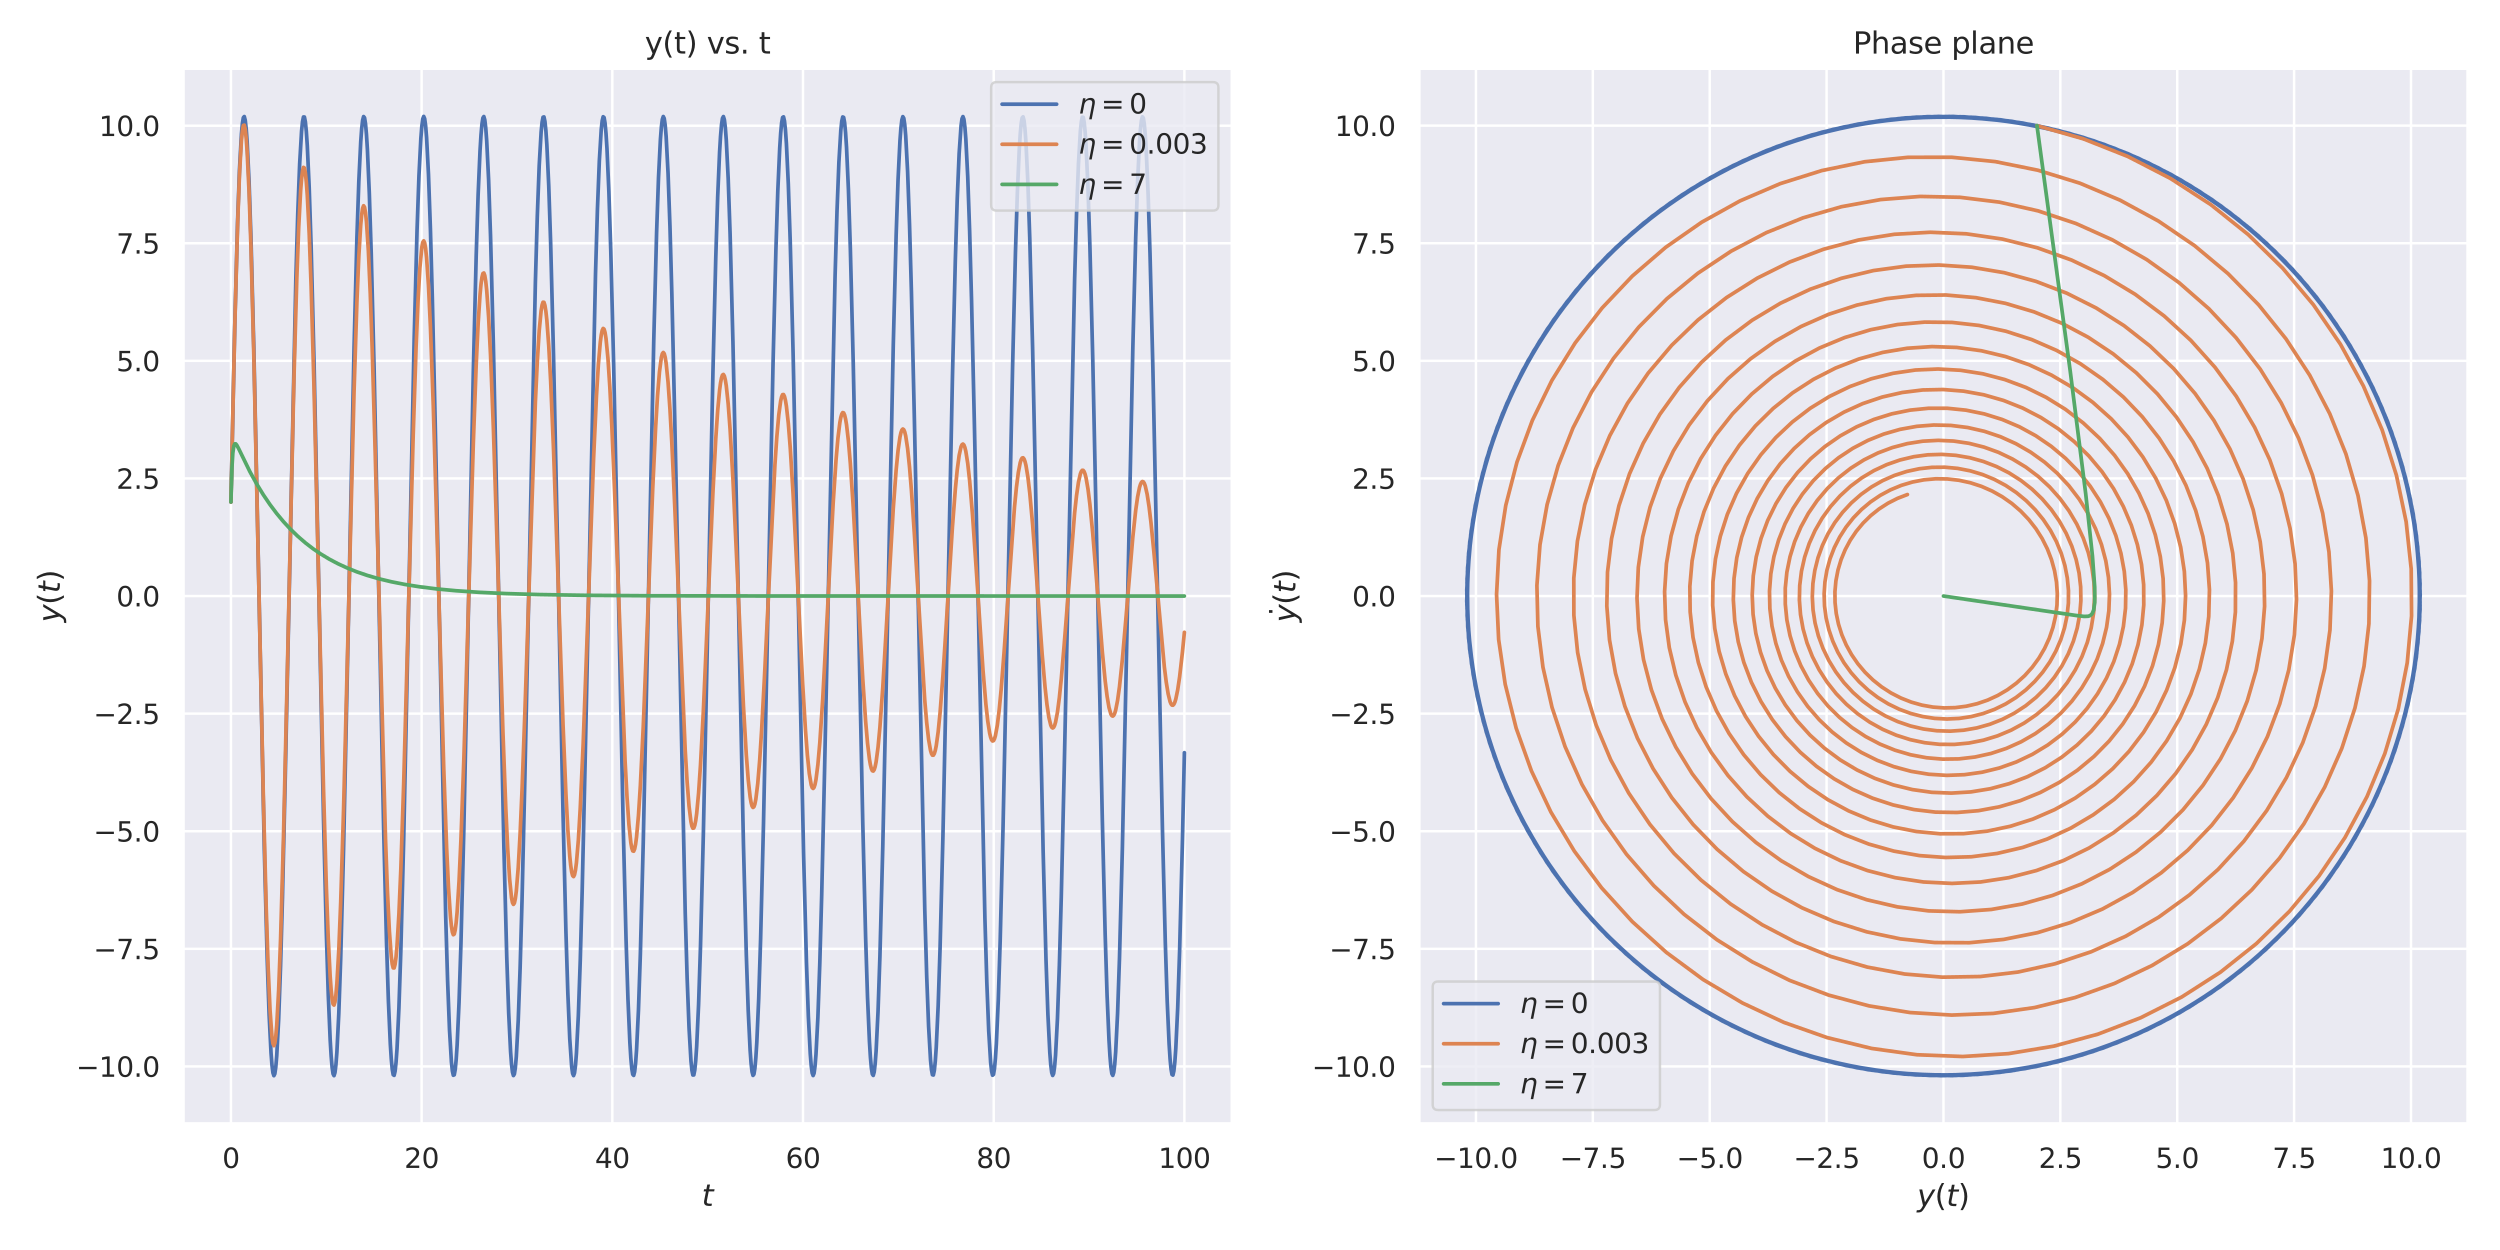 <?xml version="1.0" encoding="utf-8" standalone="no"?>
<!DOCTYPE svg PUBLIC "-//W3C//DTD SVG 1.1//EN"
  "http://www.w3.org/Graphics/SVG/1.1/DTD/svg11.dtd">
<svg height="504pt" version="1.1" viewBox="0 0 1008 504" width="1008pt" xmlns="http://www.w3.org/2000/svg" xmlns:xlink="http://www.w3.org/1999/xlink">
 <defs>
  <style type="text/css">*{stroke-linecap:butt;stroke-linejoin:round;}</style>
 </defs>
 <g id="figure_1">
  <g id="patch_1">
   <path d="M 0 504 
L 1008 504 
L 1008 0 
L 0 0 
z
" style="fill:#ffffff;"/>
  </g>
  <g id="axes_1">
   <g id="patch_2">
    <path d="M 73.89 453.06 
L 496.764 453.06 
L 496.764 27.6 
L 73.89 27.6 
z
" style="fill:#eaeaf2;"/>
   </g>
   <g id="matplotlib.axis_1">
    <g id="xtick_1">
     <g id="line2d_1">
      <path clip-path="url(#p10747658cd)" d="M 93.112 453.06 
L 93.112 27.6 
" style="fill:none;stroke:#ffffff;stroke-linecap:round;"/>
     </g>
     <g id="text_1">
      <!-- 0 -->
      <g style="fill:#262626;" transform="translate(89.612 470.918)scale(0.11 -0.11)">
       <defs>
        <path d="M 2034 4250 
Q 1547 4250 1301 3770 
Q 1056 3291 1056 2328 
Q 1056 1369 1301 889 
Q 1547 409 2034 409 
Q 2525 409 2770 889 
Q 3016 1369 3016 2328 
Q 3016 3291 2770 3770 
Q 2525 4250 2034 4250 
z
M 2034 4750 
Q 2819 4750 3233 4129 
Q 3647 3509 3647 2328 
Q 3647 1150 3233 529 
Q 2819 -91 2034 -91 
Q 1250 -91 836 529 
Q 422 1150 422 2328 
Q 422 3509 836 4129 
Q 1250 4750 2034 4750 
z
" id="DejaVuSans-30" transform="scale(0.016)"/>
       </defs>
       <use xlink:href="#DejaVuSans-30"/>
      </g>
     </g>
    </g>
    <g id="xtick_2">
     <g id="line2d_2">
      <path clip-path="url(#p10747658cd)" d="M 169.998 453.06 
L 169.998 27.6 
" style="fill:none;stroke:#ffffff;stroke-linecap:round;"/>
     </g>
     <g id="text_2">
      <!-- 20 -->
      <g style="fill:#262626;" transform="translate(162.999 470.918)scale(0.11 -0.11)">
       <defs>
        <path d="M 1228 531 
L 3431 531 
L 3431 0 
L 469 0 
L 469 531 
Q 828 903 1448 1529 
Q 2069 2156 2228 2338 
Q 2531 2678 2651 2914 
Q 2772 3150 2772 3378 
Q 2772 3750 2511 3984 
Q 2250 4219 1831 4219 
Q 1534 4219 1204 4116 
Q 875 4013 500 3803 
L 500 4441 
Q 881 4594 1212 4672 
Q 1544 4750 1819 4750 
Q 2544 4750 2975 4387 
Q 3406 4025 3406 3419 
Q 3406 3131 3298 2873 
Q 3191 2616 2906 2266 
Q 2828 2175 2409 1742 
Q 1991 1309 1228 531 
z
" id="DejaVuSans-32" transform="scale(0.016)"/>
       </defs>
       <use xlink:href="#DejaVuSans-32"/>
       <use x="63.623" xlink:href="#DejaVuSans-30"/>
      </g>
     </g>
    </g>
    <g id="xtick_3">
     <g id="line2d_3">
      <path clip-path="url(#p10747658cd)" d="M 246.884 453.06 
L 246.884 27.6 
" style="fill:none;stroke:#ffffff;stroke-linecap:round;"/>
     </g>
     <g id="text_3">
      <!-- 40 -->
      <g style="fill:#262626;" transform="translate(239.885 470.918)scale(0.11 -0.11)">
       <defs>
        <path d="M 2419 4116 
L 825 1625 
L 2419 1625 
L 2419 4116 
z
M 2253 4666 
L 3047 4666 
L 3047 1625 
L 3713 1625 
L 3713 1100 
L 3047 1100 
L 3047 0 
L 2419 0 
L 2419 1100 
L 313 1100 
L 313 1709 
L 2253 4666 
z
" id="DejaVuSans-34" transform="scale(0.016)"/>
       </defs>
       <use xlink:href="#DejaVuSans-34"/>
       <use x="63.623" xlink:href="#DejaVuSans-30"/>
      </g>
     </g>
    </g>
    <g id="xtick_4">
     <g id="line2d_4">
      <path clip-path="url(#p10747658cd)" d="M 323.77 453.06 
L 323.77 27.6 
" style="fill:none;stroke:#ffffff;stroke-linecap:round;"/>
     </g>
     <g id="text_4">
      <!-- 60 -->
      <g style="fill:#262626;" transform="translate(316.772 470.918)scale(0.11 -0.11)">
       <defs>
        <path d="M 2113 2584 
Q 1688 2584 1439 2293 
Q 1191 2003 1191 1497 
Q 1191 994 1439 701 
Q 1688 409 2113 409 
Q 2538 409 2786 701 
Q 3034 994 3034 1497 
Q 3034 2003 2786 2293 
Q 2538 2584 2113 2584 
z
M 3366 4563 
L 3366 3988 
Q 3128 4100 2886 4159 
Q 2644 4219 2406 4219 
Q 1781 4219 1451 3797 
Q 1122 3375 1075 2522 
Q 1259 2794 1537 2939 
Q 1816 3084 2150 3084 
Q 2853 3084 3261 2657 
Q 3669 2231 3669 1497 
Q 3669 778 3244 343 
Q 2819 -91 2113 -91 
Q 1303 -91 875 529 
Q 447 1150 447 2328 
Q 447 3434 972 4092 
Q 1497 4750 2381 4750 
Q 2619 4750 2861 4703 
Q 3103 4656 3366 4563 
z
" id="DejaVuSans-36" transform="scale(0.016)"/>
       </defs>
       <use xlink:href="#DejaVuSans-36"/>
       <use x="63.623" xlink:href="#DejaVuSans-30"/>
      </g>
     </g>
    </g>
    <g id="xtick_5">
     <g id="line2d_5">
      <path clip-path="url(#p10747658cd)" d="M 400.657 453.06 
L 400.657 27.6 
" style="fill:none;stroke:#ffffff;stroke-linecap:round;"/>
     </g>
     <g id="text_5">
      <!-- 80 -->
      <g style="fill:#262626;" transform="translate(393.658 470.918)scale(0.11 -0.11)">
       <defs>
        <path d="M 2034 2216 
Q 1584 2216 1326 1975 
Q 1069 1734 1069 1313 
Q 1069 891 1326 650 
Q 1584 409 2034 409 
Q 2484 409 2743 651 
Q 3003 894 3003 1313 
Q 3003 1734 2745 1975 
Q 2488 2216 2034 2216 
z
M 1403 2484 
Q 997 2584 770 2862 
Q 544 3141 544 3541 
Q 544 4100 942 4425 
Q 1341 4750 2034 4750 
Q 2731 4750 3128 4425 
Q 3525 4100 3525 3541 
Q 3525 3141 3298 2862 
Q 3072 2584 2669 2484 
Q 3125 2378 3379 2068 
Q 3634 1759 3634 1313 
Q 3634 634 3220 271 
Q 2806 -91 2034 -91 
Q 1263 -91 848 271 
Q 434 634 434 1313 
Q 434 1759 690 2068 
Q 947 2378 1403 2484 
z
M 1172 3481 
Q 1172 3119 1398 2916 
Q 1625 2713 2034 2713 
Q 2441 2713 2670 2916 
Q 2900 3119 2900 3481 
Q 2900 3844 2670 4047 
Q 2441 4250 2034 4250 
Q 1625 4250 1398 4047 
Q 1172 3844 1172 3481 
z
" id="DejaVuSans-38" transform="scale(0.016)"/>
       </defs>
       <use xlink:href="#DejaVuSans-38"/>
       <use x="63.623" xlink:href="#DejaVuSans-30"/>
      </g>
     </g>
    </g>
    <g id="xtick_6">
     <g id="line2d_6">
      <path clip-path="url(#p10747658cd)" d="M 477.543 453.06 
L 477.543 27.6 
" style="fill:none;stroke:#ffffff;stroke-linecap:round;"/>
     </g>
     <g id="text_6">
      <!-- 100 -->
      <g style="fill:#262626;" transform="translate(467.045 470.918)scale(0.11 -0.11)">
       <defs>
        <path d="M 794 531 
L 1825 531 
L 1825 4091 
L 703 3866 
L 703 4441 
L 1819 4666 
L 2450 4666 
L 2450 531 
L 3481 531 
L 3481 0 
L 794 0 
L 794 531 
z
" id="DejaVuSans-31" transform="scale(0.016)"/>
       </defs>
       <use xlink:href="#DejaVuSans-31"/>
       <use x="63.623" xlink:href="#DejaVuSans-30"/>
       <use x="127.246" xlink:href="#DejaVuSans-30"/>
      </g>
     </g>
    </g>
    <g id="text_7">
     <!-- $t$ -->
     <g style="fill:#262626;" transform="translate(282.927 486.324)scale(0.12 -0.12)">
      <defs>
       <path d="M 2706 3500 
L 2619 3053 
L 1472 3053 
L 1100 1153 
Q 1081 1047 1072 975 
Q 1063 903 1063 863 
Q 1063 663 1183 572 
Q 1303 481 1569 481 
L 2150 481 
L 2053 0 
L 1503 0 
Q 991 0 739 200 
Q 488 400 488 806 
Q 488 878 497 964 
Q 506 1050 525 1153 
L 897 3053 
L 409 3053 
L 500 3500 
L 978 3500 
L 1172 4494 
L 1747 4494 
L 1556 3500 
L 2706 3500 
z
" id="DejaVuSans-Oblique-74" transform="scale(0.016)"/>
      </defs>
      <use transform="translate(0 0.781)" xlink:href="#DejaVuSans-Oblique-74"/>
     </g>
    </g>
   </g>
   <g id="matplotlib.axis_2">
    <g id="ytick_1">
     <g id="line2d_7">
      <path clip-path="url(#p10747658cd)" d="M 73.89 429.981 
L 496.764 429.981 
" style="fill:none;stroke:#ffffff;stroke-linecap:round;"/>
     </g>
     <g id="text_8">
      <!-- −10.0 -->
      <g style="fill:#262626;" transform="translate(30.68 434.16)scale(0.11 -0.11)">
       <defs>
        <path d="M 678 2272 
L 4684 2272 
L 4684 1741 
L 678 1741 
L 678 2272 
z
" id="DejaVuSans-2212" transform="scale(0.016)"/>
        <path d="M 684 794 
L 1344 794 
L 1344 0 
L 684 0 
L 684 794 
z
" id="DejaVuSans-2e" transform="scale(0.016)"/>
       </defs>
       <use xlink:href="#DejaVuSans-2212"/>
       <use x="83.789" xlink:href="#DejaVuSans-31"/>
       <use x="147.412" xlink:href="#DejaVuSans-30"/>
       <use x="211.035" xlink:href="#DejaVuSans-2e"/>
       <use x="242.822" xlink:href="#DejaVuSans-30"/>
      </g>
     </g>
    </g>
    <g id="ytick_2">
     <g id="line2d_8">
      <path clip-path="url(#p10747658cd)" d="M 73.89 382.567 
L 496.764 382.567 
" style="fill:none;stroke:#ffffff;stroke-linecap:round;"/>
     </g>
     <g id="text_9">
      <!-- −7.5 -->
      <g style="fill:#262626;" transform="translate(37.679 386.746)scale(0.11 -0.11)">
       <defs>
        <path d="M 525 4666 
L 3525 4666 
L 3525 4397 
L 1831 0 
L 1172 0 
L 2766 4134 
L 525 4134 
L 525 4666 
z
" id="DejaVuSans-37" transform="scale(0.016)"/>
        <path d="M 691 4666 
L 3169 4666 
L 3169 4134 
L 1269 4134 
L 1269 2991 
Q 1406 3038 1543 3061 
Q 1681 3084 1819 3084 
Q 2600 3084 3056 2656 
Q 3513 2228 3513 1497 
Q 3513 744 3044 326 
Q 2575 -91 1722 -91 
Q 1428 -91 1123 -41 
Q 819 9 494 109 
L 494 744 
Q 775 591 1075 516 
Q 1375 441 1709 441 
Q 2250 441 2565 725 
Q 2881 1009 2881 1497 
Q 2881 1984 2565 2268 
Q 2250 2553 1709 2553 
Q 1456 2553 1204 2497 
Q 953 2441 691 2322 
L 691 4666 
z
" id="DejaVuSans-35" transform="scale(0.016)"/>
       </defs>
       <use xlink:href="#DejaVuSans-2212"/>
       <use x="83.789" xlink:href="#DejaVuSans-37"/>
       <use x="147.412" xlink:href="#DejaVuSans-2e"/>
       <use x="179.199" xlink:href="#DejaVuSans-35"/>
      </g>
     </g>
    </g>
    <g id="ytick_3">
     <g id="line2d_9">
      <path clip-path="url(#p10747658cd)" d="M 73.89 335.153 
L 496.764 335.153 
" style="fill:none;stroke:#ffffff;stroke-linecap:round;"/>
     </g>
     <g id="text_10">
      <!-- −5.0 -->
      <g style="fill:#262626;" transform="translate(37.679 339.332)scale(0.11 -0.11)">
       <use xlink:href="#DejaVuSans-2212"/>
       <use x="83.789" xlink:href="#DejaVuSans-35"/>
       <use x="147.412" xlink:href="#DejaVuSans-2e"/>
       <use x="179.199" xlink:href="#DejaVuSans-30"/>
      </g>
     </g>
    </g>
    <g id="ytick_4">
     <g id="line2d_10">
      <path clip-path="url(#p10747658cd)" d="M 73.89 287.739 
L 496.764 287.739 
" style="fill:none;stroke:#ffffff;stroke-linecap:round;"/>
     </g>
     <g id="text_11">
      <!-- −2.5 -->
      <g style="fill:#262626;" transform="translate(37.679 291.919)scale(0.11 -0.11)">
       <use xlink:href="#DejaVuSans-2212"/>
       <use x="83.789" xlink:href="#DejaVuSans-32"/>
       <use x="147.412" xlink:href="#DejaVuSans-2e"/>
       <use x="179.199" xlink:href="#DejaVuSans-35"/>
      </g>
     </g>
    </g>
    <g id="ytick_5">
     <g id="line2d_11">
      <path clip-path="url(#p10747658cd)" d="M 73.89 240.326 
L 496.764 240.326 
" style="fill:none;stroke:#ffffff;stroke-linecap:round;"/>
     </g>
     <g id="text_12">
      <!-- 0.0 -->
      <g style="fill:#262626;" transform="translate(46.897 244.505)scale(0.11 -0.11)">
       <use xlink:href="#DejaVuSans-30"/>
       <use x="63.623" xlink:href="#DejaVuSans-2e"/>
       <use x="95.41" xlink:href="#DejaVuSans-30"/>
      </g>
     </g>
    </g>
    <g id="ytick_6">
     <g id="line2d_12">
      <path clip-path="url(#p10747658cd)" d="M 73.89 192.912 
L 496.764 192.912 
" style="fill:none;stroke:#ffffff;stroke-linecap:round;"/>
     </g>
     <g id="text_13">
      <!-- 2.5 -->
      <g style="fill:#262626;" transform="translate(46.897 197.091)scale(0.11 -0.11)">
       <use xlink:href="#DejaVuSans-32"/>
       <use x="63.623" xlink:href="#DejaVuSans-2e"/>
       <use x="95.41" xlink:href="#DejaVuSans-35"/>
      </g>
     </g>
    </g>
    <g id="ytick_7">
     <g id="line2d_13">
      <path clip-path="url(#p10747658cd)" d="M 73.89 145.498 
L 496.764 145.498 
" style="fill:none;stroke:#ffffff;stroke-linecap:round;"/>
     </g>
     <g id="text_14">
      <!-- 5.0 -->
      <g style="fill:#262626;" transform="translate(46.897 149.678)scale(0.11 -0.11)">
       <use xlink:href="#DejaVuSans-35"/>
       <use x="63.623" xlink:href="#DejaVuSans-2e"/>
       <use x="95.41" xlink:href="#DejaVuSans-30"/>
      </g>
     </g>
    </g>
    <g id="ytick_8">
     <g id="line2d_14">
      <path clip-path="url(#p10747658cd)" d="M 73.89 98.085 
L 496.764 98.085 
" style="fill:none;stroke:#ffffff;stroke-linecap:round;"/>
     </g>
     <g id="text_15">
      <!-- 7.5 -->
      <g style="fill:#262626;" transform="translate(46.897 102.264)scale(0.11 -0.11)">
       <use xlink:href="#DejaVuSans-37"/>
       <use x="63.623" xlink:href="#DejaVuSans-2e"/>
       <use x="95.41" xlink:href="#DejaVuSans-35"/>
      </g>
     </g>
    </g>
    <g id="ytick_9">
     <g id="line2d_15">
      <path clip-path="url(#p10747658cd)" d="M 73.89 50.671 
L 496.764 50.671 
" style="fill:none;stroke:#ffffff;stroke-linecap:round;"/>
     </g>
     <g id="text_16">
      <!-- 10.0 -->
      <g style="fill:#262626;" transform="translate(39.898 54.85)scale(0.11 -0.11)">
       <use xlink:href="#DejaVuSans-31"/>
       <use x="63.623" xlink:href="#DejaVuSans-30"/>
       <use x="127.246" xlink:href="#DejaVuSans-2e"/>
       <use x="159.033" xlink:href="#DejaVuSans-30"/>
      </g>
     </g>
    </g>
    <g id="text_17">
     <!-- $y(t)$ -->
     <g style="fill:#262626;" transform="translate(24.16 250.95)rotate(-90)scale(0.12 -0.12)">
      <defs>
       <path d="M 1588 -325 
Q 1188 -997 936 -1164 
Q 684 -1331 294 -1331 
L -159 -1331 
L -63 -850 
L 269 -850 
Q 509 -850 678 -719 
Q 847 -588 1056 -206 
L 1234 128 
L 459 3500 
L 1069 3500 
L 1650 819 
L 3256 3500 
L 3859 3500 
L 1588 -325 
z
" id="DejaVuSans-Oblique-79" transform="scale(0.016)"/>
       <path d="M 1984 4856 
Q 1566 4138 1362 3434 
Q 1159 2731 1159 2009 
Q 1159 1288 1364 580 
Q 1569 -128 1984 -844 
L 1484 -844 
Q 1016 -109 783 600 
Q 550 1309 550 2009 
Q 550 2706 781 3412 
Q 1013 4119 1484 4856 
L 1984 4856 
z
" id="DejaVuSans-28" transform="scale(0.016)"/>
       <path d="M 513 4856 
L 1013 4856 
Q 1481 4119 1714 3412 
Q 1947 2706 1947 2009 
Q 1947 1309 1714 600 
Q 1481 -109 1013 -844 
L 513 -844 
Q 928 -128 1133 580 
Q 1338 1288 1338 2009 
Q 1338 2731 1133 3434 
Q 928 4138 513 4856 
z
" id="DejaVuSans-29" transform="scale(0.016)"/>
      </defs>
      <use transform="translate(0 0.125)" xlink:href="#DejaVuSans-Oblique-79"/>
      <use transform="translate(59.18 0.125)" xlink:href="#DejaVuSans-28"/>
      <use transform="translate(98.193 0.125)" xlink:href="#DejaVuSans-Oblique-74"/>
      <use transform="translate(137.402 0.125)" xlink:href="#DejaVuSans-29"/>
     </g>
    </g>
   </g>
   <g id="line2d_16">
    <path clip-path="url(#p10747658cd)" d="M 93.112 202.395 
L 94.651 131.469 
L 95.805 89.05 
L 96.575 68.105 
L 97.345 54.042 
L 97.729 49.776 
L 98.114 47.417 
L 98.499 46.991 
L 98.884 48.501 
L 99.269 51.931 
L 99.653 57.247 
L 100.423 73.305 
L 101.193 96.037 
L 102.347 140.592 
L 103.886 213.075 
L 106.58 342.951 
L 107.735 386.853 
L 108.504 409.029 
L 109.274 424.469 
L 109.659 429.458 
L 110.043 432.552 
L 110.428 433.721 
L 110.813 432.954 
L 111.198 430.261 
L 111.583 425.665 
L 112.352 410.969 
L 113.122 389.458 
L 113.892 361.99 
L 115.046 312.071 
L 119.279 112.642 
L 120.049 86.306 
L 120.818 66.12 
L 121.588 52.893 
L 121.973 49.067 
L 122.358 47.156 
L 122.742 47.177 
L 123.127 49.132 
L 123.512 53.002 
L 123.897 58.748 
L 124.666 75.616 
L 125.436 99.064 
L 126.591 144.462 
L 128.13 217.517 
L 130.439 330.045 
L 131.593 376.71 
L 132.363 401.256 
L 133.132 419.372 
L 133.517 425.781 
L 133.902 430.334 
L 134.287 432.987 
L 134.672 433.71 
L 135.057 432.495 
L 135.441 429.357 
L 135.826 424.326 
L 136.596 408.809 
L 137.365 386.56 
L 138.52 342.577 
L 140.059 270.502 
L 142.753 140.226 
L 143.907 95.757 
L 144.677 73.098 
L 145.447 57.121 
L 145.831 51.847 
L 146.216 48.46 
L 146.601 46.995 
L 146.986 47.466 
L 147.371 49.867 
L 147.755 54.174 
L 148.14 60.345 
L 148.91 78.015 
L 149.68 102.168 
L 150.834 148.382 
L 152.373 221.973 
L 154.682 333.985 
L 155.837 379.845 
L 156.606 403.689 
L 157.376 421.01 
L 157.761 426.996 
L 158.145 431.112 
L 158.53 433.317 
L 158.915 433.591 
L 159.3 431.932 
L 159.685 428.353 
L 160.07 422.891 
L 160.839 406.557 
L 161.609 383.584 
L 162.763 338.743 
L 164.303 266.069 
L 166.996 136.424 
L 168.151 92.827 
L 168.92 70.9 
L 169.69 55.742 
L 170.075 50.902 
L 170.46 47.958 
L 170.844 46.939 
L 171.229 47.857 
L 171.614 50.702 
L 171.999 55.446 
L 172.768 70.42 
L 173.538 92.18 
L 174.308 119.86 
L 175.462 170.001 
L 179.695 369.133 
L 180.465 395.246 
L 181.234 415.169 
L 182.004 428.108 
L 182.389 431.786 
L 182.774 433.547 
L 183.159 433.372 
L 183.543 431.265 
L 183.928 427.246 
L 184.313 421.357 
L 185.083 404.218 
L 185.852 380.53 
L 187.007 334.857 
L 188.546 261.621 
L 190.855 149.272 
L 192.009 102.88 
L 192.779 78.574 
L 193.549 60.729 
L 193.933 54.462 
L 194.318 50.057 
L 194.703 47.557 
L 195.088 46.988 
L 195.473 48.353 
L 195.857 51.64 
L 196.242 56.816 
L 197.012 72.612 
L 197.782 95.106 
L 198.936 139.379 
L 200.475 211.654 
L 203.169 341.713 
L 204.323 385.885 
L 205.093 408.294 
L 205.863 423.995 
L 206.247 429.121 
L 206.632 432.356 
L 207.017 433.67 
L 207.402 433.049 
L 207.787 430.497 
L 208.172 426.041 
L 208.941 411.614 
L 209.711 390.347 
L 210.48 363.085 
L 211.635 313.394 
L 215.868 113.748 
L 216.638 87.205 
L 217.407 66.776 
L 218.177 53.284 
L 218.562 49.317 
L 218.946 47.261 
L 219.331 47.138 
L 219.716 48.951 
L 220.101 52.68 
L 220.486 58.287 
L 221.255 74.892 
L 222.025 98.108 
L 223.179 143.23 
L 224.719 216.094 
L 227.028 328.754 
L 228.182 375.664 
L 228.952 400.428 
L 229.721 418.793 
L 230.491 430.032 
L 230.876 432.826 
L 231.261 433.691 
L 231.645 432.62 
L 232.03 429.625 
L 232.415 424.736 
L 233.185 409.484 
L 233.954 387.474 
L 234.724 359.587 
L 235.878 309.225 
L 240.111 110.4 
L 240.881 84.516 
L 241.651 64.856 
L 242.42 52.203 
L 242.805 48.677 
L 243.19 47.069 
L 243.575 47.395 
L 243.959 49.652 
L 244.344 53.818 
L 244.729 59.852 
L 245.499 77.263 
L 246.268 101.186 
L 247.423 147.133 
L 248.962 220.543 
L 251.271 332.709 
L 252.425 378.822 
L 253.195 402.889 
L 253.965 420.464 
L 254.349 426.584 
L 254.734 430.84 
L 255.119 433.189 
L 255.504 433.608 
L 255.889 432.092 
L 256.274 428.654 
L 256.658 423.331 
L 257.428 407.262 
L 258.198 384.524 
L 259.352 339.963 
L 260.891 267.49 
L 263.585 137.656 
L 264.74 93.785 
L 265.509 71.624 
L 266.279 56.206 
L 266.664 51.227 
L 267.048 48.14 
L 267.433 46.978 
L 267.818 47.753 
L 268.203 50.456 
L 268.588 55.059 
L 269.357 69.764 
L 270.127 91.284 
L 270.897 118.757 
L 272.051 168.674 
L 276.284 368.036 
L 277.054 394.357 
L 277.823 414.521 
L 278.593 427.73 
L 278.978 431.549 
L 279.363 433.451 
L 279.747 433.42 
L 280.132 431.457 
L 280.517 427.581 
L 280.902 421.83 
L 281.671 404.95 
L 282.441 381.495 
L 283.596 336.094 
L 285.135 263.048 
L 287.444 150.559 
L 288.598 103.918 
L 289.368 79.394 
L 290.137 61.295 
L 290.522 54.894 
L 290.907 50.35 
L 291.292 47.709 
L 291.677 46.994 
L 292.061 48.215 
L 292.446 51.359 
L 292.831 56.397 
L 293.601 71.927 
L 294.37 94.182 
L 295.525 138.171 
L 297.064 210.237 
L 299.758 340.47 
L 300.912 384.91 
L 301.682 407.552 
L 302.452 423.51 
L 302.836 428.773 
L 303.221 432.151 
L 303.606 433.609 
L 303.991 433.131 
L 304.376 430.722 
L 304.76 426.407 
L 305.145 420.229 
L 305.915 402.551 
L 306.684 378.391 
L 307.839 332.175 
L 309.378 258.592 
L 311.687 146.618 
L 312.842 100.787 
L 313.611 76.959 
L 314.381 59.66 
L 314.766 53.684 
L 315.15 49.575 
L 315.535 47.377 
L 315.92 47.112 
L 316.305 48.781 
L 316.69 52.367 
L 317.075 57.834 
L 317.844 74.178 
L 318.614 97.16 
L 319.768 142.003 
L 321.307 214.67 
L 324.001 344.268 
L 325.156 387.841 
L 325.925 409.746 
L 326.695 424.887 
L 327.08 429.719 
L 327.465 432.653 
L 327.849 433.662 
L 328.234 432.736 
L 328.619 429.885 
L 329.004 425.135 
L 329.773 410.149 
L 330.543 388.38 
L 331.313 360.697 
L 332.467 310.556 
L 336.7 111.49 
L 337.47 85.398 
L 338.239 65.492 
L 339.009 52.572 
L 339.394 48.905 
L 339.779 47.152 
L 340.163 47.333 
L 340.548 49.448 
L 340.933 53.474 
L 341.318 59.371 
L 342.088 76.52 
L 342.857 100.213 
L 344.012 145.89 
L 345.551 219.117 
L 347.86 331.429 
L 349.014 377.791 
L 349.784 402.081 
L 350.554 419.906 
L 350.938 426.162 
L 351.323 430.559 
L 351.708 433.052 
L 352.093 433.614 
L 352.478 432.239 
L 352.862 428.944 
L 353.247 423.761 
L 354.017 407.957 
L 354.786 385.454 
L 355.941 341.178 
L 357.48 268.908 
L 360.174 138.896 
L 361.328 94.749 
L 362.098 72.36 
L 362.868 56.679 
L 363.252 51.561 
L 363.637 48.334 
L 364.022 47.03 
L 364.407 47.661 
L 364.792 50.219 
L 365.177 54.681 
L 365.946 69.118 
L 366.716 90.395 
L 367.485 117.66 
L 368.64 167.352 
L 372.873 366.933 
L 373.642 393.457 
L 374.412 413.865 
L 375.182 427.341 
L 375.567 431.299 
L 375.951 433.344 
L 376.336 433.459 
L 376.721 431.64 
L 377.106 427.905 
L 377.491 422.291 
L 378.26 405.674 
L 379.03 382.452 
L 380.184 337.326 
L 381.724 264.472 
L 384.033 151.848 
L 385.187 104.964 
L 385.957 80.22 
L 386.726 61.871 
L 387.496 50.654 
L 387.881 47.869 
L 388.265 47.01 
L 388.65 48.088 
L 389.035 51.091 
L 389.42 55.989 
L 390.19 71.251 
L 390.959 93.268 
L 391.729 121.16 
L 392.883 171.52 
L 397.116 370.276 
L 397.886 396.144 
L 398.656 415.785 
L 399.425 428.417 
L 399.81 431.937 
L 400.195 433.537 
L 400.58 433.202 
L 400.964 430.936 
L 401.349 426.763 
L 401.734 420.724 
L 402.504 403.303 
L 403.273 379.372 
L 404.428 333.423 
L 405.967 260.022 
L 408.276 147.895 
L 409.43 101.807 
L 410.2 77.76 
L 410.97 60.205 
L 411.354 54.092 
L 411.739 49.845 
L 412.124 47.506 
L 412.509 47.097 
L 412.894 48.621 
L 413.279 52.064 
L 413.663 57.393 
L 414.433 73.475 
L 415.203 96.22 
L 416.357 140.784 
L 417.896 213.249 
L 420.59 343.037 
L 421.744 386.882 
L 422.514 409.023 
L 423.284 424.424 
L 423.669 429.393 
L 424.053 432.469 
L 424.438 433.623 
L 424.823 432.842 
L 425.208 430.133 
L 425.593 425.522 
L 426.362 410.805 
L 427.132 389.278 
L 427.902 361.8 
L 429.056 311.883 
L 433.289 112.588 
L 434.059 86.286 
L 434.828 66.139 
L 435.598 52.951 
L 435.983 49.141 
L 436.367 47.245 
L 436.752 47.284 
L 437.137 49.256 
L 437.522 53.14 
L 437.907 58.897 
L 438.676 75.786 
L 439.446 99.249 
L 440.6 144.652 
L 442.14 217.691 
L 444.449 330.143 
L 445.603 376.756 
L 446.373 401.263 
L 447.142 419.34 
L 447.527 425.732 
L 447.912 430.269 
L 448.297 432.902 
L 448.682 433.607 
L 449.066 432.377 
L 449.451 429.225 
L 449.836 424.183 
L 450.606 408.642 
L 451.375 386.378 
L 452.53 342.386 
L 454.069 270.326 
L 456.763 140.14 
L 457.917 95.723 
L 458.687 73.104 
L 459.456 57.162 
L 459.841 51.907 
L 460.226 48.54 
L 460.611 47.091 
L 460.996 47.577 
L 461.381 49.992 
L 461.765 54.314 
L 462.15 60.498 
L 462.92 78.187 
L 463.689 102.352 
L 464.844 148.573 
L 466.383 222.144 
L 468.692 334.08 
L 469.846 379.884 
L 470.616 403.693 
L 471.386 420.975 
L 471.771 426.941 
L 472.155 431.039 
L 472.54 433.229 
L 472.925 433.488 
L 473.31 431.811 
L 473.695 428.217 
L 474.079 422.742 
L 474.849 406.389 
L 475.619 383.4 
L 476.773 338.552 
L 477.543 303.485 
L 477.543 303.485 
" style="fill:none;stroke:#4c72b0;stroke-linecap:round;stroke-width:1.5;"/>
   </g>
   <g id="line2d_17">
    <path clip-path="url(#p10747658cd)" d="M 93.112 202.395 
L 94.651 131.899 
L 95.805 90.264 
L 96.575 69.969 
L 97.345 56.582 
L 97.729 52.642 
L 98.114 50.59 
L 98.499 50.442 
L 98.884 52.194 
L 99.269 55.82 
L 99.653 61.279 
L 100.423 77.44 
L 101.193 99.993 
L 102.347 143.696 
L 103.886 213.95 
L 106.195 321.87 
L 107.35 366.548 
L 108.119 390.062 
L 108.889 407.471 
L 109.659 418.121 
L 110.043 420.779 
L 110.428 421.624 
L 110.813 420.654 
L 111.198 417.886 
L 111.583 413.351 
L 112.352 399.199 
L 113.122 378.804 
L 114.276 338.425 
L 115.816 272.303 
L 118.509 153.107 
L 119.664 112.48 
L 120.434 91.751 
L 121.203 77.061 
L 121.588 72.164 
L 121.973 68.964 
L 122.358 67.485 
L 122.742 67.738 
L 123.127 69.716 
L 123.512 73.394 
L 123.897 78.73 
L 124.666 94.125 
L 125.436 115.251 
L 126.591 155.717 
L 128.13 220.097 
L 130.439 317.865 
L 131.593 357.841 
L 132.363 378.654 
L 133.132 393.832 
L 133.517 399.12 
L 133.902 402.805 
L 134.287 404.856 
L 134.672 405.255 
L 135.057 404.004 
L 135.441 401.12 
L 135.826 396.637 
L 136.596 383.091 
L 137.365 363.939 
L 138.52 326.496 
L 140.059 265.841 
L 142.753 157.888 
L 143.907 121.616 
L 144.677 103.336 
L 145.447 90.623 
L 145.831 86.509 
L 146.216 83.945 
L 146.601 82.953 
L 146.986 83.538 
L 147.371 85.688 
L 147.755 89.376 
L 148.525 101.192 
L 149.295 118.478 
L 150.064 140.514 
L 151.219 180.448 
L 155.452 338.691 
L 156.221 359.433 
L 156.991 375.306 
L 157.761 385.711 
L 158.145 388.733 
L 158.53 390.261 
L 158.915 390.287 
L 159.3 388.814 
L 159.685 385.861 
L 160.07 381.461 
L 160.839 368.53 
L 161.609 350.572 
L 162.763 315.882 
L 164.303 260.275 
L 166.611 175.121 
L 167.766 139.984 
L 168.536 121.546 
L 169.305 107.947 
L 170.075 99.705 
L 170.46 97.692 
L 170.844 97.11 
L 171.229 97.962 
L 171.614 100.235 
L 171.999 103.903 
L 172.768 115.24 
L 173.538 131.491 
L 174.693 163.556 
L 176.232 215.907 
L 178.926 309.953 
L 180.08 341.882 
L 180.85 358.123 
L 181.619 369.573 
L 182.004 373.361 
L 182.389 375.808 
L 182.774 376.893 
L 183.159 376.61 
L 183.543 374.964 
L 183.928 371.978 
L 184.313 367.685 
L 185.083 355.377 
L 185.852 338.56 
L 187.007 306.448 
L 188.546 255.496 
L 190.855 178.364 
L 192.009 146.931 
L 192.779 130.617 
L 193.549 118.771 
L 193.933 114.668 
L 194.318 111.835 
L 194.703 110.295 
L 195.088 110.06 
L 195.473 111.127 
L 195.857 113.482 
L 196.242 117.098 
L 197.012 127.943 
L 197.782 143.198 
L 198.936 172.923 
L 200.475 220.937 
L 202.784 295.086 
L 203.939 325.956 
L 204.708 342.279 
L 205.478 354.447 
L 206.247 361.996 
L 206.632 363.945 
L 207.017 364.653 
L 207.402 364.117 
L 207.787 362.344 
L 208.172 359.357 
L 208.941 349.884 
L 209.711 336.105 
L 210.48 318.594 
L 211.635 286.937 
L 215.868 162.071 
L 216.638 145.794 
L 217.407 133.378 
L 218.177 125.298 
L 218.562 122.982 
L 218.946 121.845 
L 219.331 121.897 
L 219.716 123.133 
L 220.101 125.537 
L 220.486 129.081 
L 221.255 139.422 
L 222.025 153.722 
L 223.179 181.255 
L 224.719 225.268 
L 227.028 292.457 
L 228.182 320.087 
L 228.952 334.545 
L 229.721 345.162 
L 230.106 348.9 
L 230.491 351.542 
L 230.876 353.064 
L 231.261 353.454 
L 231.645 352.711 
L 232.03 350.848 
L 232.415 347.886 
L 233.185 338.805 
L 233.954 325.856 
L 235.109 300.397 
L 236.648 258.95 
L 239.342 184.752 
L 240.496 159.656 
L 241.266 146.937 
L 242.035 138.012 
L 242.42 135.083 
L 242.805 133.215 
L 243.19 132.424 
L 243.575 132.714 
L 243.959 134.078 
L 244.344 136.5 
L 245.114 144.401 
L 245.884 156.073 
L 246.653 171.031 
L 247.808 198.254 
L 252.041 306.971 
L 252.81 321.352 
L 253.58 332.422 
L 254.349 339.757 
L 254.734 341.933 
L 255.119 343.087 
L 255.504 343.211 
L 255.889 342.306 
L 256.274 340.384 
L 256.658 337.467 
L 257.428 328.788 
L 258.198 316.639 
L 259.352 293.041 
L 260.891 255.034 
L 263.2 196.522 
L 264.355 172.245 
L 265.124 159.441 
L 265.894 149.937 
L 266.664 144.089 
L 267.048 142.607 
L 267.433 142.107 
L 267.818 142.592 
L 268.203 144.051 
L 268.588 146.469 
L 269.357 154.06 
L 270.127 165.042 
L 270.897 178.957 
L 272.051 204.051 
L 276.284 302.576 
L 277.054 315.35 
L 277.823 325.057 
L 278.593 331.334 
L 278.978 333.107 
L 279.363 333.947 
L 279.747 333.848 
L 280.132 332.816 
L 280.517 330.862 
L 280.902 328.009 
L 281.671 319.737 
L 282.441 308.353 
L 283.596 286.501 
L 285.135 251.667 
L 287.444 198.656 
L 288.598 176.928 
L 289.368 165.594 
L 290.137 157.303 
L 290.522 154.402 
L 290.907 152.369 
L 291.292 151.222 
L 291.677 150.968 
L 292.061 151.608 
L 292.446 153.133 
L 292.831 155.526 
L 293.601 162.798 
L 294.37 173.113 
L 295.525 193.328 
L 297.064 226.139 
L 299.758 284.678 
L 300.912 304.398 
L 301.682 314.361 
L 302.452 321.315 
L 302.836 323.578 
L 303.221 325.002 
L 303.606 325.576 
L 303.991 325.296 
L 304.376 324.166 
L 304.76 322.202 
L 305.53 315.866 
L 306.3 306.56 
L 307.069 294.672 
L 308.224 273.09 
L 312.457 187.299 
L 313.226 176.01 
L 313.996 167.351 
L 314.766 161.651 
L 315.15 159.98 
L 315.535 159.117 
L 315.92 159.069 
L 316.305 159.834 
L 316.69 161.401 
L 317.075 163.751 
L 317.844 170.696 
L 318.614 180.371 
L 319.768 199.102 
L 321.307 229.187 
L 323.616 275.356 
L 324.771 294.451 
L 325.54 304.49 
L 326.31 311.915 
L 327.08 316.444 
L 327.465 317.567 
L 327.849 317.914 
L 328.234 317.485 
L 328.619 316.286 
L 329.004 314.331 
L 329.773 308.247 
L 330.543 299.496 
L 331.698 282.187 
L 333.237 253.869 
L 335.93 202.877 
L 337.085 185.518 
L 337.855 176.669 
L 338.624 170.408 
L 339.009 168.326 
L 339.394 166.97 
L 339.779 166.351 
L 340.163 166.473 
L 340.548 167.334 
L 340.933 168.922 
L 341.318 171.219 
L 342.088 177.832 
L 342.857 186.894 
L 344.012 204.237 
L 345.551 231.805 
L 347.86 273.629 
L 349.014 290.712 
L 349.784 299.598 
L 350.554 306.07 
L 350.938 308.32 
L 351.323 309.884 
L 351.708 310.749 
L 352.093 310.906 
L 352.478 310.357 
L 352.862 309.11 
L 353.247 307.179 
L 354.017 301.358 
L 354.786 293.14 
L 355.941 277.091 
L 357.48 251.116 
L 360.174 204.936 
L 361.328 189.438 
L 362.098 181.637 
L 362.868 176.219 
L 363.252 174.47 
L 363.637 173.386 
L 364.022 172.975 
L 364.407 173.238 
L 364.792 174.17 
L 365.177 175.761 
L 365.946 180.841 
L 366.716 188.26 
L 367.485 197.707 
L 368.64 214.817 
L 372.873 282.515 
L 373.642 291.373 
L 374.412 298.146 
L 375.182 302.576 
L 375.567 303.857 
L 375.951 304.499 
L 376.336 304.498 
L 376.721 303.855 
L 377.106 302.58 
L 377.491 300.685 
L 378.26 295.13 
L 379.03 287.425 
L 380.184 272.557 
L 381.724 248.745 
L 384.033 212.316 
L 385.187 197.3 
L 385.957 189.427 
L 386.726 183.628 
L 387.496 180.123 
L 387.881 179.273 
L 388.265 179.036 
L 388.65 179.412 
L 389.035 180.396 
L 389.42 181.977 
L 390.19 186.85 
L 390.959 193.823 
L 392.114 207.568 
L 393.653 229.987 
L 396.347 270.22 
L 397.501 283.863 
L 398.271 290.795 
L 399.04 295.675 
L 399.425 297.285 
L 399.81 298.322 
L 400.195 298.775 
L 400.58 298.642 
L 400.964 297.927 
L 401.349 296.639 
L 402.119 292.404 
L 402.888 286.121 
L 403.658 278.052 
L 404.813 263.341 
L 409.046 204.402 
L 409.815 196.576 
L 410.585 190.539 
L 411.354 186.521 
L 411.739 185.319 
L 412.124 184.67 
L 412.509 184.58 
L 412.894 185.047 
L 413.279 186.065 
L 413.663 187.623 
L 414.433 192.283 
L 415.203 198.828 
L 416.357 211.569 
L 417.896 232.13 
L 420.205 263.853 
L 421.36 277.046 
L 422.129 284.016 
L 422.899 289.206 
L 423.669 292.417 
L 424.053 293.241 
L 424.438 293.534 
L 424.823 293.294 
L 425.208 292.526 
L 425.593 291.237 
L 426.362 287.165 
L 427.132 281.252 
L 427.902 273.744 
L 429.056 260.182 
L 433.289 206.763 
L 434.059 199.811 
L 434.828 194.514 
L 435.598 191.074 
L 435.983 190.093 
L 436.367 189.616 
L 436.752 189.648 
L 437.137 190.186 
L 437.522 191.224 
L 437.907 192.75 
L 438.676 197.193 
L 439.446 203.328 
L 440.6 215.128 
L 442.14 233.975 
L 444.449 262.718 
L 445.603 274.526 
L 446.373 280.699 
L 447.142 285.226 
L 447.912 287.939 
L 448.297 288.581 
L 448.682 288.739 
L 449.066 288.412 
L 449.451 287.606 
L 449.836 286.329 
L 450.606 282.426 
L 451.375 276.87 
L 452.53 265.957 
L 454.069 248.208 
L 456.763 216.467 
L 457.917 205.744 
L 458.687 200.315 
L 459.456 196.511 
L 459.841 195.266 
L 460.226 194.476 
L 460.611 194.146 
L 460.996 194.278 
L 461.381 194.871 
L 461.765 195.916 
L 462.535 199.313 
L 463.305 204.323 
L 464.074 210.736 
L 465.229 222.4 
L 469.462 268.911 
L 470.231 275.054 
L 471.001 279.777 
L 471.771 282.9 
L 472.155 283.823 
L 472.54 284.309 
L 472.925 284.354 
L 473.31 283.958 
L 473.695 283.127 
L 474.079 281.871 
L 474.849 278.142 
L 475.619 272.929 
L 476.773 262.816 
L 477.543 254.945 
L 477.543 254.945 
" style="fill:none;stroke:#dd8452;stroke-linecap:round;stroke-width:1.5;"/>
   </g>
   <g id="line2d_18">
    <path clip-path="url(#p10747658cd)" d="M 93.112 202.395 
L 93.496 188.91 
L 93.881 182.61 
L 94.266 179.89 
L 94.651 178.974 
L 95.036 178.961 
L 95.42 179.397 
L 96.19 180.809 
L 100.808 190.276 
L 103.502 195.139 
L 106.195 199.531 
L 108.889 203.495 
L 111.583 207.075 
L 114.276 210.306 
L 116.97 213.223 
L 120.049 216.211 
L 123.127 218.871 
L 126.206 221.237 
L 129.284 223.341 
L 132.748 225.433 
L 136.211 227.268 
L 140.059 229.042 
L 143.907 230.575 
L 148.14 232.022 
L 152.758 233.357 
L 157.761 234.562 
L 163.148 235.628 
L 169.305 236.607 
L 176.232 237.467 
L 183.928 238.191 
L 193.164 238.822 
L 203.939 239.327 
L 217.407 239.727 
L 235.494 240.024 
L 262.046 240.216 
L 310.917 240.309 
L 477.543 240.326 
L 477.543 240.326 
" style="fill:none;stroke:#55a868;stroke-linecap:round;stroke-width:1.5;"/>
   </g>
   <g id="patch_3">
    <path d="M 73.89 453.06 
L 73.89 27.6 
" style="fill:none;stroke:#ffffff;stroke-linecap:square;stroke-linejoin:miter;stroke-width:1.25;"/>
   </g>
   <g id="patch_4">
    <path d="M 496.764 453.06 
L 496.764 27.6 
" style="fill:none;stroke:#ffffff;stroke-linecap:square;stroke-linejoin:miter;stroke-width:1.25;"/>
   </g>
   <g id="patch_5">
    <path d="M 73.89 453.06 
L 496.764 453.06 
" style="fill:none;stroke:#ffffff;stroke-linecap:square;stroke-linejoin:miter;stroke-width:1.25;"/>
   </g>
   <g id="patch_6">
    <path d="M 73.89 27.6 
L 496.764 27.6 
" style="fill:none;stroke:#ffffff;stroke-linecap:square;stroke-linejoin:miter;stroke-width:1.25;"/>
   </g>
   <g id="text_18">
    <!-- y(t) vs. t -->
    <g style="fill:#262626;" transform="translate(259.992 21.6)scale(0.12 -0.12)">
     <defs>
      <path d="M 2059 -325 
Q 1816 -950 1584 -1140 
Q 1353 -1331 966 -1331 
L 506 -1331 
L 506 -850 
L 844 -850 
Q 1081 -850 1212 -737 
Q 1344 -625 1503 -206 
L 1606 56 
L 191 3500 
L 800 3500 
L 1894 763 
L 2988 3500 
L 3597 3500 
L 2059 -325 
z
" id="DejaVuSans-79" transform="scale(0.016)"/>
      <path d="M 1172 4494 
L 1172 3500 
L 2356 3500 
L 2356 3053 
L 1172 3053 
L 1172 1153 
Q 1172 725 1289 603 
Q 1406 481 1766 481 
L 2356 481 
L 2356 0 
L 1766 0 
Q 1100 0 847 248 
Q 594 497 594 1153 
L 594 3053 
L 172 3053 
L 172 3500 
L 594 3500 
L 594 4494 
L 1172 4494 
z
" id="DejaVuSans-74" transform="scale(0.016)"/>
      <path id="DejaVuSans-20" transform="scale(0.016)"/>
      <path d="M 191 3500 
L 800 3500 
L 1894 563 
L 2988 3500 
L 3597 3500 
L 2284 0 
L 1503 0 
L 191 3500 
z
" id="DejaVuSans-76" transform="scale(0.016)"/>
      <path d="M 2834 3397 
L 2834 2853 
Q 2591 2978 2328 3040 
Q 2066 3103 1784 3103 
Q 1356 3103 1142 2972 
Q 928 2841 928 2578 
Q 928 2378 1081 2264 
Q 1234 2150 1697 2047 
L 1894 2003 
Q 2506 1872 2764 1633 
Q 3022 1394 3022 966 
Q 3022 478 2636 193 
Q 2250 -91 1575 -91 
Q 1294 -91 989 -36 
Q 684 19 347 128 
L 347 722 
Q 666 556 975 473 
Q 1284 391 1588 391 
Q 1994 391 2212 530 
Q 2431 669 2431 922 
Q 2431 1156 2273 1281 
Q 2116 1406 1581 1522 
L 1381 1569 
Q 847 1681 609 1914 
Q 372 2147 372 2553 
Q 372 3047 722 3315 
Q 1072 3584 1716 3584 
Q 2034 3584 2315 3537 
Q 2597 3491 2834 3397 
z
" id="DejaVuSans-73" transform="scale(0.016)"/>
     </defs>
     <use xlink:href="#DejaVuSans-79"/>
     <use x="59.18" xlink:href="#DejaVuSans-28"/>
     <use x="98.193" xlink:href="#DejaVuSans-74"/>
     <use x="137.402" xlink:href="#DejaVuSans-29"/>
     <use x="176.416" xlink:href="#DejaVuSans-20"/>
     <use x="208.203" xlink:href="#DejaVuSans-76"/>
     <use x="267.383" xlink:href="#DejaVuSans-73"/>
     <use x="319.482" xlink:href="#DejaVuSans-2e"/>
     <use x="351.27" xlink:href="#DejaVuSans-20"/>
     <use x="383.057" xlink:href="#DejaVuSans-74"/>
    </g>
   </g>
   <g id="legend_1">
    <g id="patch_7">
     <path d="M 401.834 84.905 
L 489.064 84.905 
Q 491.264 84.905 491.264 82.705 
L 491.264 35.3 
Q 491.264 33.1 489.064 33.1 
L 401.834 33.1 
Q 399.634 33.1 399.634 35.3 
L 399.634 82.705 
Q 399.634 84.905 401.834 84.905 
z
" style="fill:#eaeaf2;opacity:0.8;stroke:#cccccc;stroke-linejoin:miter;"/>
    </g>
    <g id="line2d_19">
     <path d="M 404.034 42.008 
L 426.034 42.008 
" style="fill:none;stroke:#4c72b0;stroke-linecap:round;stroke-width:1.5;"/>
    </g>
    <g id="line2d_20"/>
    <g id="text_19">
     <!-- $\eta=0$ -->
     <g style="fill:#262626;" transform="translate(434.834 45.858)scale(0.11 -0.11)">
      <defs>
       <path d="M 3703 2113 
L 3034 -1331 
L 2459 -1331 
L 3125 2094 
Q 3222 2591 3075 2838 
Q 2931 3084 2544 3084 
Q 2078 3084 1750 2788 
Q 1425 2491 1325 1978 
L 941 0 
L 363 0 
L 1044 3500 
L 1622 3500 
L 1516 2956 
Q 1781 3272 2094 3428 
Q 2403 3584 2769 3584 
Q 3372 3584 3609 3213 
Q 3844 2838 3703 2113 
z
" id="DejaVuSans-Oblique-3b7" transform="scale(0.016)"/>
       <path d="M 678 2906 
L 4684 2906 
L 4684 2381 
L 678 2381 
L 678 2906 
z
M 678 1631 
L 4684 1631 
L 4684 1100 
L 678 1100 
L 678 1631 
z
" id="DejaVuSans-3d" transform="scale(0.016)"/>
      </defs>
      <use transform="translate(0 0.781)" xlink:href="#DejaVuSans-Oblique-3b7"/>
      <use transform="translate(82.861 0.781)" xlink:href="#DejaVuSans-3d"/>
      <use transform="translate(186.133 0.781)" xlink:href="#DejaVuSans-30"/>
     </g>
    </g>
    <g id="line2d_21">
     <path d="M 404.034 58.177 
L 426.034 58.177 
" style="fill:none;stroke:#dd8452;stroke-linecap:round;stroke-width:1.5;"/>
    </g>
    <g id="line2d_22"/>
    <g id="text_20">
     <!-- $\eta=0.003$ -->
     <g style="fill:#262626;" transform="translate(434.834 62.027)scale(0.11 -0.11)">
      <defs>
       <path d="M 2597 2516 
Q 3050 2419 3304 2112 
Q 3559 1806 3559 1356 
Q 3559 666 3084 287 
Q 2609 -91 1734 -91 
Q 1441 -91 1130 -33 
Q 819 25 488 141 
L 488 750 
Q 750 597 1062 519 
Q 1375 441 1716 441 
Q 2309 441 2620 675 
Q 2931 909 2931 1356 
Q 2931 1769 2642 2001 
Q 2353 2234 1838 2234 
L 1294 2234 
L 1294 2753 
L 1863 2753 
Q 2328 2753 2575 2939 
Q 2822 3125 2822 3475 
Q 2822 3834 2567 4026 
Q 2313 4219 1838 4219 
Q 1578 4219 1281 4162 
Q 984 4106 628 3988 
L 628 4550 
Q 988 4650 1302 4700 
Q 1616 4750 1894 4750 
Q 2613 4750 3031 4423 
Q 3450 4097 3450 3541 
Q 3450 3153 3228 2886 
Q 3006 2619 2597 2516 
z
" id="DejaVuSans-33" transform="scale(0.016)"/>
      </defs>
      <use transform="translate(0 0.781)" xlink:href="#DejaVuSans-Oblique-3b7"/>
      <use transform="translate(82.861 0.781)" xlink:href="#DejaVuSans-3d"/>
      <use transform="translate(186.133 0.781)" xlink:href="#DejaVuSans-30"/>
      <use transform="translate(249.756 0.781)" xlink:href="#DejaVuSans-2e"/>
      <use transform="translate(281.543 0.781)" xlink:href="#DejaVuSans-30"/>
      <use transform="translate(345.166 0.781)" xlink:href="#DejaVuSans-30"/>
      <use transform="translate(408.789 0.781)" xlink:href="#DejaVuSans-33"/>
     </g>
    </g>
    <g id="line2d_23">
     <path d="M 404.034 74.345 
L 426.034 74.345 
" style="fill:none;stroke:#55a868;stroke-linecap:round;stroke-width:1.5;"/>
    </g>
    <g id="line2d_24"/>
    <g id="text_21">
     <!-- $\eta=7$ -->
     <g style="fill:#262626;" transform="translate(434.834 78.195)scale(0.11 -0.11)">
      <use transform="translate(0 0.094)" xlink:href="#DejaVuSans-Oblique-3b7"/>
      <use transform="translate(82.861 0.094)" xlink:href="#DejaVuSans-3d"/>
      <use transform="translate(186.133 0.094)" xlink:href="#DejaVuSans-37"/>
     </g>
    </g>
   </g>
  </g>
  <g id="axes_2">
   <g id="patch_8">
    <path d="M 572.166 453.06 
L 995.04 453.06 
L 995.04 27.6 
L 572.166 27.6 
z
" style="fill:#eaeaf2;"/>
   </g>
   <g id="matplotlib.axis_3">
    <g id="xtick_7">
     <g id="line2d_25">
      <path clip-path="url(#p8eea1ca11c)" d="M 595.105 453.06 
L 595.105 27.6 
" style="fill:none;stroke:#ffffff;stroke-linecap:round;"/>
     </g>
     <g id="text_22">
      <!-- −10.0 -->
      <g style="fill:#262626;" transform="translate(578.25 470.918)scale(0.11 -0.11)">
       <use xlink:href="#DejaVuSans-2212"/>
       <use x="83.789" xlink:href="#DejaVuSans-31"/>
       <use x="147.412" xlink:href="#DejaVuSans-30"/>
       <use x="211.035" xlink:href="#DejaVuSans-2e"/>
       <use x="242.822" xlink:href="#DejaVuSans-30"/>
      </g>
     </g>
    </g>
    <g id="xtick_8">
     <g id="line2d_26">
      <path clip-path="url(#p8eea1ca11c)" d="M 642.23 453.06 
L 642.23 27.6 
" style="fill:none;stroke:#ffffff;stroke-linecap:round;"/>
     </g>
     <g id="text_23">
      <!-- −7.5 -->
      <g style="fill:#262626;" transform="translate(628.875 470.918)scale(0.11 -0.11)">
       <use xlink:href="#DejaVuSans-2212"/>
       <use x="83.789" xlink:href="#DejaVuSans-37"/>
       <use x="147.412" xlink:href="#DejaVuSans-2e"/>
       <use x="179.199" xlink:href="#DejaVuSans-35"/>
      </g>
     </g>
    </g>
    <g id="xtick_9">
     <g id="line2d_27">
      <path clip-path="url(#p8eea1ca11c)" d="M 689.356 453.06 
L 689.356 27.6 
" style="fill:none;stroke:#ffffff;stroke-linecap:round;"/>
     </g>
     <g id="text_24">
      <!-- −5.0 -->
      <g style="fill:#262626;" transform="translate(676 470.918)scale(0.11 -0.11)">
       <use xlink:href="#DejaVuSans-2212"/>
       <use x="83.789" xlink:href="#DejaVuSans-35"/>
       <use x="147.412" xlink:href="#DejaVuSans-2e"/>
       <use x="179.199" xlink:href="#DejaVuSans-30"/>
      </g>
     </g>
    </g>
    <g id="xtick_10">
     <g id="line2d_28">
      <path clip-path="url(#p8eea1ca11c)" d="M 736.481 453.06 
L 736.481 27.6 
" style="fill:none;stroke:#ffffff;stroke-linecap:round;"/>
     </g>
     <g id="text_25">
      <!-- −2.5 -->
      <g style="fill:#262626;" transform="translate(723.126 470.918)scale(0.11 -0.11)">
       <use xlink:href="#DejaVuSans-2212"/>
       <use x="83.789" xlink:href="#DejaVuSans-32"/>
       <use x="147.412" xlink:href="#DejaVuSans-2e"/>
       <use x="179.199" xlink:href="#DejaVuSans-35"/>
      </g>
     </g>
    </g>
    <g id="xtick_11">
     <g id="line2d_29">
      <path clip-path="url(#p8eea1ca11c)" d="M 783.607 453.06 
L 783.607 27.6 
" style="fill:none;stroke:#ffffff;stroke-linecap:round;"/>
     </g>
     <g id="text_26">
      <!-- 0.0 -->
      <g style="fill:#262626;" transform="translate(774.86 470.918)scale(0.11 -0.11)">
       <use xlink:href="#DejaVuSans-30"/>
       <use x="63.623" xlink:href="#DejaVuSans-2e"/>
       <use x="95.41" xlink:href="#DejaVuSans-30"/>
      </g>
     </g>
    </g>
    <g id="xtick_12">
     <g id="line2d_30">
      <path clip-path="url(#p8eea1ca11c)" d="M 830.733 453.06 
L 830.733 27.6 
" style="fill:none;stroke:#ffffff;stroke-linecap:round;"/>
     </g>
     <g id="text_27">
      <!-- 2.5 -->
      <g style="fill:#262626;" transform="translate(821.986 470.918)scale(0.11 -0.11)">
       <use xlink:href="#DejaVuSans-32"/>
       <use x="63.623" xlink:href="#DejaVuSans-2e"/>
       <use x="95.41" xlink:href="#DejaVuSans-35"/>
      </g>
     </g>
    </g>
    <g id="xtick_13">
     <g id="line2d_31">
      <path clip-path="url(#p8eea1ca11c)" d="M 877.858 453.06 
L 877.858 27.6 
" style="fill:none;stroke:#ffffff;stroke-linecap:round;"/>
     </g>
     <g id="text_28">
      <!-- 5.0 -->
      <g style="fill:#262626;" transform="translate(869.111 470.918)scale(0.11 -0.11)">
       <use xlink:href="#DejaVuSans-35"/>
       <use x="63.623" xlink:href="#DejaVuSans-2e"/>
       <use x="95.41" xlink:href="#DejaVuSans-30"/>
      </g>
     </g>
    </g>
    <g id="xtick_14">
     <g id="line2d_32">
      <path clip-path="url(#p8eea1ca11c)" d="M 924.984 453.06 
L 924.984 27.6 
" style="fill:none;stroke:#ffffff;stroke-linecap:round;"/>
     </g>
     <g id="text_29">
      <!-- 7.5 -->
      <g style="fill:#262626;" transform="translate(916.237 470.918)scale(0.11 -0.11)">
       <use xlink:href="#DejaVuSans-37"/>
       <use x="63.623" xlink:href="#DejaVuSans-2e"/>
       <use x="95.41" xlink:href="#DejaVuSans-35"/>
      </g>
     </g>
    </g>
    <g id="xtick_15">
     <g id="line2d_33">
      <path clip-path="url(#p8eea1ca11c)" d="M 972.109 453.06 
L 972.109 27.6 
" style="fill:none;stroke:#ffffff;stroke-linecap:round;"/>
     </g>
     <g id="text_30">
      <!-- 10.0 -->
      <g style="fill:#262626;" transform="translate(959.863 470.918)scale(0.11 -0.11)">
       <use xlink:href="#DejaVuSans-31"/>
       <use x="63.623" xlink:href="#DejaVuSans-30"/>
       <use x="127.246" xlink:href="#DejaVuSans-2e"/>
       <use x="159.033" xlink:href="#DejaVuSans-30"/>
      </g>
     </g>
    </g>
    <g id="text_31">
     <!-- $y(t)$ -->
     <g style="fill:#262626;" transform="translate(772.983 486.326)scale(0.12 -0.12)">
      <use transform="translate(0 0.125)" xlink:href="#DejaVuSans-Oblique-79"/>
      <use transform="translate(59.18 0.125)" xlink:href="#DejaVuSans-28"/>
      <use transform="translate(98.193 0.125)" xlink:href="#DejaVuSans-Oblique-74"/>
      <use transform="translate(137.402 0.125)" xlink:href="#DejaVuSans-29"/>
     </g>
    </g>
   </g>
   <g id="matplotlib.axis_4">
    <g id="ytick_10">
     <g id="line2d_34">
      <path clip-path="url(#p8eea1ca11c)" d="M 572.166 429.986 
L 995.04 429.986 
" style="fill:none;stroke:#ffffff;stroke-linecap:round;"/>
     </g>
     <g id="text_32">
      <!-- −10.0 -->
      <g style="fill:#262626;" transform="translate(528.956 434.165)scale(0.11 -0.11)">
       <use xlink:href="#DejaVuSans-2212"/>
       <use x="83.789" xlink:href="#DejaVuSans-31"/>
       <use x="147.412" xlink:href="#DejaVuSans-30"/>
       <use x="211.035" xlink:href="#DejaVuSans-2e"/>
       <use x="242.822" xlink:href="#DejaVuSans-30"/>
      </g>
     </g>
    </g>
    <g id="ytick_11">
     <g id="line2d_35">
      <path clip-path="url(#p8eea1ca11c)" d="M 572.166 382.57 
L 995.04 382.57 
" style="fill:none;stroke:#ffffff;stroke-linecap:round;"/>
     </g>
     <g id="text_33">
      <!-- −7.5 -->
      <g style="fill:#262626;" transform="translate(535.955 386.749)scale(0.11 -0.11)">
       <use xlink:href="#DejaVuSans-2212"/>
       <use x="83.789" xlink:href="#DejaVuSans-37"/>
       <use x="147.412" xlink:href="#DejaVuSans-2e"/>
       <use x="179.199" xlink:href="#DejaVuSans-35"/>
      </g>
     </g>
    </g>
    <g id="ytick_12">
     <g id="line2d_36">
      <path clip-path="url(#p8eea1ca11c)" d="M 572.166 335.153 
L 995.04 335.153 
" style="fill:none;stroke:#ffffff;stroke-linecap:round;"/>
     </g>
     <g id="text_34">
      <!-- −5.0 -->
      <g style="fill:#262626;" transform="translate(535.955 339.333)scale(0.11 -0.11)">
       <use xlink:href="#DejaVuSans-2212"/>
       <use x="83.789" xlink:href="#DejaVuSans-35"/>
       <use x="147.412" xlink:href="#DejaVuSans-2e"/>
       <use x="179.199" xlink:href="#DejaVuSans-30"/>
      </g>
     </g>
    </g>
    <g id="ytick_13">
     <g id="line2d_37">
      <path clip-path="url(#p8eea1ca11c)" d="M 572.166 287.737 
L 995.04 287.737 
" style="fill:none;stroke:#ffffff;stroke-linecap:round;"/>
     </g>
     <g id="text_35">
      <!-- −2.5 -->
      <g style="fill:#262626;" transform="translate(535.955 291.916)scale(0.11 -0.11)">
       <use xlink:href="#DejaVuSans-2212"/>
       <use x="83.789" xlink:href="#DejaVuSans-32"/>
       <use x="147.412" xlink:href="#DejaVuSans-2e"/>
       <use x="179.199" xlink:href="#DejaVuSans-35"/>
      </g>
     </g>
    </g>
    <g id="ytick_14">
     <g id="line2d_38">
      <path clip-path="url(#p8eea1ca11c)" d="M 572.166 240.321 
L 995.04 240.321 
" style="fill:none;stroke:#ffffff;stroke-linecap:round;"/>
     </g>
     <g id="text_36">
      <!-- 0.0 -->
      <g style="fill:#262626;" transform="translate(545.172 244.5)scale(0.11 -0.11)">
       <use xlink:href="#DejaVuSans-30"/>
       <use x="63.623" xlink:href="#DejaVuSans-2e"/>
       <use x="95.41" xlink:href="#DejaVuSans-30"/>
      </g>
     </g>
    </g>
    <g id="ytick_15">
     <g id="line2d_39">
      <path clip-path="url(#p8eea1ca11c)" d="M 572.166 192.905 
L 995.04 192.905 
" style="fill:none;stroke:#ffffff;stroke-linecap:round;"/>
     </g>
     <g id="text_37">
      <!-- 2.5 -->
      <g style="fill:#262626;" transform="translate(545.172 197.084)scale(0.11 -0.11)">
       <use xlink:href="#DejaVuSans-32"/>
       <use x="63.623" xlink:href="#DejaVuSans-2e"/>
       <use x="95.41" xlink:href="#DejaVuSans-35"/>
      </g>
     </g>
    </g>
    <g id="ytick_16">
     <g id="line2d_40">
      <path clip-path="url(#p8eea1ca11c)" d="M 572.166 145.488 
L 995.04 145.488 
" style="fill:none;stroke:#ffffff;stroke-linecap:round;"/>
     </g>
     <g id="text_38">
      <!-- 5.0 -->
      <g style="fill:#262626;" transform="translate(545.172 149.668)scale(0.11 -0.11)">
       <use xlink:href="#DejaVuSans-35"/>
       <use x="63.623" xlink:href="#DejaVuSans-2e"/>
       <use x="95.41" xlink:href="#DejaVuSans-30"/>
      </g>
     </g>
    </g>
    <g id="ytick_17">
     <g id="line2d_41">
      <path clip-path="url(#p8eea1ca11c)" d="M 572.166 98.072 
L 995.04 98.072 
" style="fill:none;stroke:#ffffff;stroke-linecap:round;"/>
     </g>
     <g id="text_39">
      <!-- 7.5 -->
      <g style="fill:#262626;" transform="translate(545.172 102.251)scale(0.11 -0.11)">
       <use xlink:href="#DejaVuSans-37"/>
       <use x="63.623" xlink:href="#DejaVuSans-2e"/>
       <use x="95.41" xlink:href="#DejaVuSans-35"/>
      </g>
     </g>
    </g>
    <g id="ytick_18">
     <g id="line2d_42">
      <path clip-path="url(#p8eea1ca11c)" d="M 572.166 50.656 
L 995.04 50.656 
" style="fill:none;stroke:#ffffff;stroke-linecap:round;"/>
     </g>
     <g id="text_40">
      <!-- 10.0 -->
      <g style="fill:#262626;" transform="translate(538.173 54.835)scale(0.11 -0.11)">
       <use xlink:href="#DejaVuSans-31"/>
       <use x="63.623" xlink:href="#DejaVuSans-30"/>
       <use x="127.246" xlink:href="#DejaVuSans-2e"/>
       <use x="159.033" xlink:href="#DejaVuSans-30"/>
      </g>
     </g>
    </g>
    <g id="text_41">
     <!-- $\dot{y}(t)$ -->
     <g style="fill:#262626;" transform="translate(522.436 250.95)rotate(-90)scale(0.12 -0.12)">
      <defs>
       <path d="M -1894 4863 
L -1319 4863 
L -1319 4134 
L -1894 4134 
L -1894 4863 
z
M -1600 3584 
L -1600 3584 
z
" id="DejaVuSans-307" transform="scale(0.016)"/>
      </defs>
      <use transform="translate(62.389 12.016)" xlink:href="#DejaVuSans-307"/>
      <use transform="translate(0 0.828)" xlink:href="#DejaVuSans-Oblique-79"/>
      <use transform="translate(59.18 0.828)" xlink:href="#DejaVuSans-28"/>
      <use transform="translate(98.193 0.828)" xlink:href="#DejaVuSans-Oblique-74"/>
      <use transform="translate(137.402 0.828)" xlink:href="#DejaVuSans-29"/>
     </g>
    </g>
   </g>
   <g id="line2d_43">
    <path clip-path="url(#p8eea1ca11c)" d="M 821.307 50.656 
L 839.956 55.396 
L 858.042 61.988 
L 875.383 70.364 
L 891.803 80.443 
L 907.139 92.123 
L 921.24 105.286 
L 933.964 119.802 
L 945.182 135.523 
L 954.781 152.293 
L 962.666 169.946 
L 968.759 188.303 
L 972.999 207.181 
L 975.343 226.39 
L 975.767 245.738 
L 974.266 265.032 
L 970.856 284.079 
L 965.573 302.689 
L 958.469 320.674 
L 949.612 337.854 
L 939.094 354.056 
L 927.019 369.121 
L 913.508 382.897 
L 898.697 395.246 
L 882.734 406.042 
L 865.778 415.178 
L 848 422.565 
L 829.576 428.128 
L 810.693 431.811 
L 791.539 433.575 
L 772.305 433.404 
L 753.185 431.301 
L 734.367 427.286 
L 716.044 421.4 
L 698.398 413.7 
L 681.605 404.263 
L 665.833 393.186 
L 651.239 380.579 
L 637.97 366.567 
L 626.161 351.292 
L 615.929 334.905 
L 607.374 317.571 
L 600.583 299.463 
L 595.624 280.764 
L 592.549 261.661 
L 591.387 242.344 
L 592.149 223.006 
L 594.827 203.84 
L 599.394 185.041 
L 605.807 166.796 
L 614.001 149.287 
L 623.892 132.689 
L 635.381 117.167 
L 648.355 102.879 
L 662.682 89.968 
L 678.221 78.563 
L 694.815 68.776 
L 712.298 60.706 
L 730.495 54.434 
L 749.222 50.025 
L 768.294 47.521 
L 787.52 46.947 
L 806.708 48.308 
L 825.663 51.591 
L 844.197 56.765 
L 862.124 63.777 
L 879.265 72.556 
L 895.45 83.014 
L 910.514 95.047 
L 924.307 108.535 
L 936.691 123.342 
L 947.542 139.321 
L 956.754 156.311 
L 964.232 174.141 
L 969.901 192.633 
L 973.703 211.604 
L 975.603 230.862 
L 975.582 250.216 
L 973.639 269.469 
L 969.793 288.43 
L 964.081 306.91 
L 956.564 324.723 
L 947.315 341.693 
L 936.428 357.646 
L 924.01 372.424 
L 910.186 385.879 
L 895.095 397.878 
L 878.888 408.301 
L 861.727 417.041 
L 843.785 424.011 
L 825.239 429.141 
L 806.277 432.381 
L 787.087 433.7 
L 767.863 433.083 
L 748.797 430.534 
L 730.08 426.081 
L 711.898 419.768 
L 694.433 411.66 
L 677.861 401.836 
L 662.35 390.395 
L 648.052 377.451 
L 635.111 363.134 
L 623.655 347.588 
L 613.801 330.968 
L 605.649 313.441 
L 599.279 295.181 
L 594.753 276.372 
L 592.117 257.201 
L 591.398 237.862 
L 592.605 218.549 
L 595.725 199.453 
L 600.725 180.766 
L 607.555 162.674 
L 616.148 145.361 
L 626.417 128.999 
L 638.262 113.752 
L 651.561 99.771 
L 666.182 87.196 
L 681.978 76.155 
L 698.791 66.759 
L 716.454 59.1 
L 734.789 53.256 
L 753.614 49.283 
L 772.738 47.222 
L 791.971 47.097 
L 811.12 48.906 
L 829.994 52.631 
L 848.404 58.234 
L 866.165 65.661 
L 883.098 74.836 
L 899.035 85.669 
L 913.818 98.05 
L 927.298 111.855 
L 939.338 126.946 
L 949.818 143.172 
L 958.634 160.371 
L 965.698 178.37 
L 970.941 196.991 
L 974.307 216.044 
L 975.763 235.339 
L 975.295 254.685 
L 972.908 273.888 
L 968.627 292.755 
L 962.494 311.097 
L 954.569 328.728 
L 944.931 345.475 
L 933.679 361.17 
L 920.925 375.656 
L 906.797 388.786 
L 891.435 400.429 
L 874.992 410.468 
L 857.635 418.805 
L 839.537 425.356 
L 820.879 430.054 
L 801.849 432.852 
L 782.635 433.721 
L 763.431 432.655 
L 744.428 429.664 
L 725.819 424.777 
L 707.788 418.043 
L 690.517 409.529 
L 674.177 399.321 
L 658.932 387.522 
L 644.935 374.25 
L 632.328 359.636 
L 621.236 343.827 
L 611.769 326.983 
L 604.021 309.27 
L 598.071 290.868 
L 593.98 271.96 
L 591.788 252.734 
L 591.516 233.385 
L 593.166 214.103 
L 596.722 195.086 
L 602.151 176.522 
L 609.397 158.597 
L 618.386 141.489 
L 629.029 125.369 
L 641.22 110.402 
L 654.836 96.736 
L 669.742 84.508 
L 685.788 73.839 
L 702.813 64.835 
L 720.647 57.59 
L 739.111 52.174 
L 758.02 48.643 
L 777.186 47.03 
L 796.417 47.352 
L 815.519 49.605 
L 834.3 53.769 
L 852.574 59.801 
L 870.159 67.64 
L 886.878 77.207 
L 902.562 88.406 
L 917.053 101.128 
L 930.209 115.243 
L 941.898 130.61 
L 952.004 147.076 
L 960.422 164.475 
L 967.069 182.633 
L 971.879 201.369 
L 974.806 220.495 
L 975.818 239.82 
L 974.907 259.149 
L 972.078 278.289 
L 967.363 297.049 
L 960.808 315.242 
L 952.48 332.686 
L 942.462 349.204 
L 930.852 364.631 
L 917.768 378.813 
L 903.341 391.61 
L 887.715 402.893 
L 871.047 412.547 
L 853.504 420.477 
L 835.261 426.602 
L 816.501 430.863 
L 797.41 433.217 
L 778.182 433.64 
L 759.01 432.127 
L 740.083 428.692 
L 721.592 423.372 
L 703.72 416.221 
L 686.649 407.308 
L 670.55 396.723 
L 655.583 384.572 
L 641.897 370.976 
L 629.628 356.073 
L 618.902 340.011 
L 609.826 322.952 
L 602.49 305.064 
L 596.966 286.528 
L 593.31 267.53 
L 591.56 248.259 
L 591.734 228.91 
L 593.829 209.675 
L 597.823 190.746 
L 603.676 172.312 
L 611.331 154.56 
L 620.711 137.668 
L 631.723 121.804 
L 644.255 107.125 
L 658.182 93.779 
L 673.364 81.9 
L 689.65 71.61 
L 706.877 63.008 
L 724.873 56.18 
L 743.456 51.195 
L 762.441 48.104 
L 781.638 46.939 
L 800.854 47.71 
L 819.898 50.409 
L 838.58 55.008 
L 856.71 61.463 
L 874.108 69.709 
L 890.599 79.664 
L 906.02 91.226 
L 920.217 104.281 
L 933.045 118.698 
L 944.376 134.332 
L 954.097 151.029 
L 962.112 168.619 
L 968.341 186.927 
L 972.72 205.769 
L 975.204 224.957 
L 975.77 244.298 
L 974.413 263.601 
L 971.146 282.671 
L 966.002 301.316 
L 959.03 319.349 
L 950.302 336.592 
L 939.905 352.871 
L 927.944 368.025 
L 914.539 381.899 
L 899.822 394.354 
L 883.941 405.267 
L 867.056 414.53 
L 849.335 422.05 
L 830.956 427.75 
L 812.104 431.572 
L 792.967 433.479 
L 773.735 433.453 
L 754.601 431.494 
L 735.759 427.621 
L 717.397 421.872 
L 699.697 414.305 
L 682.836 404.996 
L 666.984 394.039 
L 652.3 381.544 
L 638.932 367.634 
L 627.012 352.449 
L 616.659 336.142 
L 607.977 318.875 
L 601.054 300.823 
L 595.959 282.165 
L 592.744 263.088 
L 591.438 243.782 
L 592.055 224.441 
L 594.591 205.26 
L 599.02 186.431 
L 605.298 168.141 
L 613.359 150.573 
L 623.125 133.903 
L 634.498 118.299 
L 647.363 103.918 
L 661.594 90.902 
L 677.045 79.382 
L 693.564 69.471 
L 710.983 61.272 
L 729.129 54.867 
L 747.821 50.319 
L 766.872 47.672 
L 786.091 46.953 
L 805.284 48.17 
L 824.259 51.312 
L 842.827 56.347 
L 860.804 63.223 
L 878.008 71.871 
L 894.266 82.206 
L 909.415 94.124 
L 923.305 107.507 
L 935.797 122.218 
L 946.767 138.113 
L 956.102 155.03 
L 963.708 172.8 
L 969.512 191.248 
L 973.455 210.187 
L 975.499 229.428 
L 975.621 248.777 
L 973.819 268.04 
L 970.113 287.027 
L 964.54 305.547 
L 957.156 323.414 
L 948.035 340.449 
L 937.267 356.479 
L 924.96 371.348 
L 911.239 384.905 
L 896.239 397.016 
L 880.113 407.557 
L 863.02 416.422 
L 845.132 423.525 
L 826.627 428.794 
L 807.692 432.177 
L 788.516 433.639 
L 769.292 433.164 
L 750.211 430.758 
L 731.463 426.447 
L 713.237 420.273 
L 695.716 412.296 
L 679.076 402.598 
L 663.483 391.274 
L 649.091 378.44 
L 636.045 364.223 
L 624.478 348.766 
L 614.504 332.223 
L 606.224 314.759 
L 599.719 296.55 
L 595.053 277.778 
L 592.277 258.632 
L 591.417 239.303 
L 592.481 219.983 
L 595.458 200.867 
L 600.318 182.145 
L 607.013 164.006 
L 615.477 146.633 
L 625.625 130.197 
L 637.353 114.863 
L 650.546 100.784 
L 665.07 88.103 
L 680.782 76.947 
L 697.524 67.427 
L 715.127 59.637 
L 733.416 53.654 
L 752.207 49.542 
L 771.312 47.34 
L 790.54 47.071 
L 809.7 48.736 
L 828.598 52.318 
L 847.046 57.782 
L 864.857 65.075 
L 881.855 74.123 
L 897.871 84.834 
L 912.743 97.102 
L 926.321 110.803 
L 938.47 125.801 
L 949.068 141.946 
L 958.01 159.076 
L 965.208 177.019 
L 970.586 195.596 
L 974.091 214.62 
L 975.689 233.902 
L 975.365 253.248 
L 973.122 272.466 
L 968.981 291.36 
L 962.984 309.743 
L 955.19 327.431 
L 945.679 344.248 
L 934.545 360.026 
L 921.901 374.603 
L 907.872 387.835 
L 892.598 399.591 
L 876.233 409.753 
L 858.941 418.219 
L 840.895 424.904 
L 822.276 429.739 
L 803.269 432.678 
L 784.065 433.692 
L 764.856 432.771 
L 745.836 429.923 
L 727.194 425.175 
L 709.117 418.576 
L 691.785 410.194 
L 675.372 400.111 
L 660.043 388.429 
L 645.953 375.263 
L 633.24 360.746 
L 622.032 345.023 
L 612.44 328.252 
L 604.563 310.602 
L 598.48 292.248 
L 594.251 273.373 
L 591.916 254.167 
L 591.499 234.823 
L 593.007 215.534 
L 596.423 196.494 
L 601.714 177.893 
L 608.825 159.915 
L 617.686 142.742 
L 628.207 126.548 
L 640.285 111.493 
L 653.799 97.728 
L 668.612 85.389 
L 684.575 74.601 
L 701.53 65.472 
L 719.307 58.096 
L 737.728 52.544 
L 756.608 48.87 
L 775.759 47.113 
L 794.988 47.291 
L 814.102 49.402 
L 832.911 53.425 
L 851.227 59.318 
L 868.867 67.023 
L 885.652 76.463 
L 901.415 87.544 
L 915.998 100.155 
L 929.257 114.169 
L 941.059 129.446 
L 951.283 145.832 
L 959.827 163.165 
L 966.607 181.27 
L 971.557 199.967 
L 974.625 219.068 
L 975.78 238.381 
L 975.01 257.713 
L 972.323 276.871 
L 967.748 295.664 
L 961.33 313.903 
L 953.133 331.405 
L 943.237 347.994 
L 931.743 363.505 
L 918.767 377.783 
L 904.437 390.687 
L 888.898 402.084 
L 872.305 411.86 
L 854.823 419.919 
L 836.628 426.181 
L 817.903 430.583 
L 798.834 433.079 
L 779.614 433.644 
L 760.433 432.274 
L 741.484 428.983 
L 722.955 423.803 
L 705.036 416.787 
L 687.903 408.003 
L 671.729 397.539 
L 656.673 385.503 
L 642.888 372.013 
L 630.512 357.205 
L 619.671 341.226 
L 610.47 324.237 
L 603.002 306.407 
L 597.341 287.916 
L 593.546 268.95 
L 591.655 249.696 
L 591.686 230.349 
L 593.637 211.1 
L 597.49 192.144 
L 603.206 173.672 
L 610.729 155.867 
L 619.984 138.908 
L 630.875 122.962 
L 643.296 108.191 
L 657.121 94.745 
L 672.213 82.756 
L 688.42 72.345 
L 705.581 63.615 
L 723.522 56.653 
L 742.065 51.531 
L 761.023 48.3 
L 780.208 46.991 
L 799.427 47.617 
L 818.488 50.171 
L 837.199 54.63 
L 855.373 60.949 
L 872.829 69.064 
L 889.392 78.893 
L 904.897 90.337 
L 919.186 103.283 
L 932.117 117.602 
L 943.561 133.149 
L 953.405 149.77 
L 961.55 167.296 
L 967.912 185.554 
L 972.428 204.359 
L 975.054 223.525 
L 975.764 242.86 
L 974.55 262.169 
L 971.425 281.259 
L 966.418 299.938 
L 959.581 318.021 
L 950.983 335.327 
L 940.709 351.682 
L 928.863 366.921 
L 915.561 380.891 
L 900.938 393.455 
L 885.141 404.486 
L 868.328 413.875 
L 850.667 421.525 
L 832.334 427.359 
L 813.513 431.322 
L 794.393 433.373 
L 775.164 433.492 
L 756.02 431.676 
L 737.154 427.944 
L 718.752 422.333 
L 700.998 414.9 
L 684.071 405.72 
L 668.142 394.885 
L 653.37 382.501 
L 639.901 368.693 
L 627.87 353.6 
L 617.397 337.374 
L 608.59 320.176 
L 601.536 302.179 
L 596.305 283.562 
L 592.947 264.511 
L 591.498 245.219 
L 591.973 225.878 
L 594.368 206.683 
L 598.657 187.823 
L 604.797 169.489 
L 612.727 151.863 
L 622.367 135.124 
L 633.623 119.439 
L 646.381 104.964 
L 660.512 91.843 
L 675.875 80.208 
L 692.316 70.177 
L 709.672 61.851 
L 727.768 55.311 
L 746.424 50.622 
L 765.451 47.832 
L 784.66 46.97 
L 803.858 48.044 
L 822.853 51.044 
L 841.457 55.938 
L 859.481 62.677 
L 876.745 71.195 
L 893.075 81.407 
L 908.31 93.21 
L 922.298 106.486 
L 934.897 121.101 
L 945.981 136.91 
L 955.438 153.754 
L 963.174 171.465 
L 969.115 189.866 
L 973.199 208.772 
L 975.383 227.993 
L 975.647 247.337 
L 973.987 266.611 
L 970.423 285.623 
L 964.989 304.181 
L 957.739 322.099 
L 948.745 339.198 
L 938.097 355.307 
L 925.903 370.266 
L 912.284 383.924 
L 897.378 396.144 
L 881.332 406.802 
L 864.307 415.794 
L 846.474 423.031 
L 828.012 428.438 
L 809.107 431.962 
L 789.946 433.565 
L 770.721 433.234 
L 751.624 430.973 
L 732.848 426.803 
L 714.581 420.766 
L 697.005 412.922 
L 680.296 403.349 
L 664.621 392.145 
L 650.136 379.421 
L 636.989 365.305 
L 625.31 349.937 
L 615.216 333.471 
L 606.807 316.072 
L 600.167 297.916 
L 595.365 279.183 
L 592.449 260.061 
L 591.446 240.742 
L 592.366 221.417 
L 595.2 202.281 
L 599.921 183.528 
L 606.482 165.344 
L 614.816 147.91 
L 624.84 131.4 
L 636.452 115.98 
L 649.538 101.806 
L 663.967 89.02 
L 679.594 77.748 
L 696.262 68.103 
L 713.804 60.182 
L 732.045 54.065 
L 750.801 49.814 
L 769.887 47.47 
L 789.111 47.055 
L 808.279 48.575 
L 827.2 52.015 
L 845.683 57.342 
L 863.546 64.501 
L 880.609 73.419 
L 896.701 84.007 
L 911.66 96.161 
L 925.336 109.759 
L 937.593 124.664 
L 948.31 140.726 
L 957.379 157.786 
L 964.706 175.671 
L 970.219 194.204 
L 973.865 213.199 
L 975.607 232.466 
L 975.426 251.811 
L 973.325 271.041 
L 969.324 289.962 
L 963.463 308.387 
L 955.802 326.132 
L 946.418 343.017 
L 935.403 358.873 
L 922.868 373.542 
L 908.939 386.877 
L 893.755 398.746 
L 877.469 409.029 
L 860.243 417.622 
L 842.25 424.439 
L 823.669 429.413 
L 804.687 432.496 
L 785.494 433.654 
L 766.283 432.876 
L 747.246 430.169 
L 728.572 425.562 
L 710.449 419.101 
L 693.057 410.851 
L 676.574 400.893 
L 661.163 389.326 
L 646.977 376.268 
L 634.158 361.849 
L 622.834 346.213 
L 613.122 329.518 
L 605.118 311.93 
L 598.9 293.624 
L 594.53 274.784 
L 592.052 255.599 
L 591.494 236.262 
L 592.86 216.967 
L 596.135 197.904 
L 601.286 179.265 
L 608.262 161.238 
L 616.994 144.003 
L 627.395 127.733 
L 639.36 112.591 
L 652.769 98.725 
L 667.487 86.277 
L 683.368 75.373 
L 700.252 66.121 
L 717.972 58.612 
L 736.348 52.922 
L 755.198 49.107 
L 774.331 47.207 
L 793.557 47.243 
L 812.684 49.21 
L 831.521 53.091 
L 849.877 58.845 
L 867.57 66.417 
L 884.421 75.73 
L 900.263 86.692 
L 914.938 99.191 
L 928.299 113.102 
L 940.21 128.287 
L 950.552 144.595 
L 959.223 161.86 
L 966.137 179.912 
L 971.225 198.568 
L 974.432 217.641 
L 975.728 236.942 
L 975.101 256.277 
L 972.558 275.452 
L 968.124 294.276 
L 961.842 312.559 
L 953.774 330.118 
L 944.003 346.778 
L 932.626 362.374 
L 919.758 376.748 
L 905.527 389.754 
L 890.075 401.264 
L 873.556 411.163 
L 856.137 419.353 
L 837.992 425.751 
L 819.304 430.291 
L 800.258 432.928 
L 781.044 433.637 
L 761.856 432.412 
L 742.885 429.264 
L 724.324 424.224 
L 706.356 417.342 
L 689.161 408.687 
L 672.911 398.348 
L 657.769 386.426 
L 643.888 373.042 
L 631.406 358.329 
L 620.448 342.434 
L 611.122 325.517 
L 603.523 307.747 
L 597.728 289.303 
L 593.795 270.368 
L 591.761 251.131 
L 591.648 231.786 
L 593.455 212.527 
L 597.168 193.547 
L 602.747 175.036 
L 610.138 157.177 
L 619.264 140.15 
L 630.035 124.126 
L 642.344 109.267 
L 656.068 95.72 
L 671.069 83.62 
L 687.196 73.088 
L 704.289 64.23 
L 722.175 57.137 
L 740.676 51.878 
L 759.607 48.505 
L 778.78 47.052 
L 798 47.533 
L 817.075 49.945 
L 835.815 54.265 
L 854.033 60.446 
L 871.547 68.428 
L 888.18 78.13 
L 903.765 89.457 
L 918.146 102.294 
L 931.181 116.513 
L 942.74 131.972 
L 952.706 148.515 
L 960.977 165.977 
L 967.472 184.184 
L 972.126 202.952 
L 974.895 222.096 
L 975.748 241.422 
L 974.677 260.735 
L 971.692 279.844 
L 966.824 298.558 
L 960.123 316.69 
L 951.655 334.057 
L 941.504 350.485 
L 929.771 365.808 
L 916.575 379.876 
L 902.049 392.549 
L 886.336 403.697 
L 869.596 413.208 
L 851.994 420.988 
L 833.708 426.959 
L 814.919 431.063 
L 795.817 433.257 
L 776.594 433.519 
L 757.441 431.846 
L 738.55 428.256 
L 720.109 422.785 
L 702.303 415.487 
L 685.313 406.435 
L 669.308 395.72 
L 654.446 383.448 
L 640.876 369.745 
L 628.735 354.745 
L 618.146 338.601 
L 609.215 321.472 
L 602.028 303.53 
L 596.658 284.955 
L 593.16 265.934 
L 591.57 246.657 
L 591.903 227.316 
L 594.155 208.106 
L 598.303 189.217 
L 604.306 170.839 
L 612.104 153.159 
L 621.62 136.352 
L 632.758 120.585 
L 645.406 106.015 
L 659.436 92.791 
L 674.71 81.044 
L 691.075 70.893 
L 708.366 62.438 
L 726.411 55.762 
L 745.028 50.934 
L 764.031 48.003 
L 783.229 46.999 
L 802.432 47.93 
L 821.448 50.785 
L 840.084 55.538 
L 858.153 62.142 
L 875.476 70.53 
L 891.879 80.618 
L 907.2 92.304 
L 921.284 105.472 
L 933.987 119.99 
L 945.185 135.713 
L 954.765 152.484 
L 962.633 170.134 
L 968.709 188.487 
L 972.93 207.358 
L 975.255 226.559 
L 975.662 245.898 
L 974.147 265.182 
L 970.725 284.217 
L 965.428 302.811 
L 958.311 320.779 
L 949.444 337.943 
L 938.918 354.13 
L 926.837 369.178 
L 913.323 382.934 
L 898.509 395.262 
L 882.544 406.039 
L 865.589 415.158 
L 847.814 422.527 
L 829.396 428.071 
L 810.52 431.734 
L 791.373 433.481 
L 772.149 433.295 
L 753.039 431.178 
L 734.237 427.149 
L 715.929 421.249 
L 698.298 413.537 
L 681.52 404.092 
L 665.764 393.008 
L 651.19 380.395 
L 637.941 366.379 
L 626.151 351.101 
L 615.935 334.714 
L 607.399 317.382 
L 600.627 299.279 
L 595.689 280.585 
L 592.631 261.489 
L 591.484 242.179 
L 592.261 222.851 
L 594.954 203.7 
L 599.536 184.915 
L 605.961 166.684 
L 614.164 149.189 
L 624.063 132.607 
L 635.56 117.105 
L 648.539 102.837 
L 662.871 89.944 
L 678.411 78.556 
L 695.004 68.788 
L 712.484 60.738 
L 730.677 54.487 
L 749.399 50.095 
L 768.464 47.607 
L 787.681 47.049 
L 806.856 48.426 
L 825.798 51.725 
L 844.318 56.912 
L 862.232 63.935 
L 879.358 72.723 
L 895.524 83.189 
L 910.569 95.23 
L 924.343 108.723 
L 936.71 123.533 
L 947.544 139.512 
L 956.736 156.5 
L 964.193 174.327 
L 969.843 192.816 
L 973.63 211.78 
L 975.514 231.03 
L 975.476 250.372 
L 973.516 269.614 
L 969.655 288.562 
L 963.933 307.029 
L 956.405 324.828 
L 947.147 341.779 
L 936.251 357.714 
L 923.827 372.474 
L 909.999 385.913 
L 894.906 397.893 
L 878.699 408.295 
L 861.54 417.014 
L 843.6 423.965 
L 825.059 429.079 
L 806.104 432.303 
L 786.924 433.604 
L 767.711 432.969 
L 748.657 430.405 
L 729.951 425.94 
L 711.783 419.616 
L 694.336 411.497 
L 677.782 401.663 
L 662.288 390.214 
L 648.006 377.265 
L 635.083 362.945 
L 623.648 347.398 
L 613.815 330.778 
L 605.681 313.252 
L 599.327 294.996 
L 594.819 276.193 
L 592.201 257.031 
L 591.501 237.702 
L 592.723 218.399 
L 595.856 199.314 
L 600.868 180.641 
L 607.71 162.566 
L 616.314 145.269 
L 626.593 128.924 
L 638.443 113.693 
L 651.746 99.73 
L 666.369 87.176 
L 682.167 76.155 
L 698.98 66.778 
L 716.641 59.136 
L 734.972 53.309 
L 753.789 49.355 
L 772.904 47.314 
L 792.128 47.205 
L 811.267 49.028 
L 830.128 52.766 
L 848.522 58.382 
L 866.267 65.821 
L 883.184 75.007 
L 899.106 85.847 
L 913.871 98.233 
L 927.331 112.042 
L 939.351 127.136 
L 949.812 143.363 
L 958.611 160.561 
L 965.658 178.557 
L 970.881 197.171 
L 974.228 216.217 
L 975.667 235.504 
L 975.185 254.841 
L 972.784 274.032 
L 968.489 292.884 
L 962.342 311.21 
L 954.406 328.827 
L 944.76 345.559 
L 933.502 361.236 
L 920.742 375.702 
L 906.609 388.812 
L 891.245 400.436 
L 874.802 410.459 
L 857.448 418.778 
L 839.354 425.309 
L 820.702 429.987 
L 801.678 432.767 
L 782.473 433.621 
L 763.28 432.54 
L 744.291 429.534 
L 725.696 424.632 
L 707.68 417.886 
L 690.423 409.363 
L 674.099 399.148 
L 658.873 387.342 
L 644.897 374.063 
L 632.308 359.446 
L 621.232 343.636 
L 611.783 326.792 
L 604.055 309.083 
L 598.126 290.685 
L 594.053 271.783 
L 591.876 252.565 
L 591.619 233.225 
L 593.285 213.957 
L 596.858 194.952 
L 602.299 176.402 
L 609.555 158.49 
L 618.553 141.398 
L 629.204 125.298 
L 641.402 110.35 
L 655.023 96.702 
L 669.931 84.491 
L 685.977 73.841 
L 703.001 64.859 
L 720.831 57.632 
L 720.831 57.632 
" style="fill:none;stroke:#4c72b0;stroke-linecap:round;stroke-width:1.5;"/>
   </g>
   <g id="line2d_44">
    <path clip-path="url(#p8eea1ca11c)" d="M 821.307 50.656 
L 839.928 55.957 
L 857.932 63.086 
L 875.137 71.964 
L 891.375 82.499 
L 906.486 94.582 
L 920.325 108.084 
L 932.757 122.868 
L 943.659 138.781 
L 952.928 155.661 
L 960.476 173.338 
L 966.234 191.631 
L 970.15 210.357 
L 972.19 229.325 
L 972.337 248.346 
L 970.596 267.229 
L 966.992 285.788 
L 961.566 303.837 
L 954.377 321.197 
L 945.503 337.695 
L 935.036 353.169 
L 923.087 367.47 
L 909.779 380.459 
L 895.251 392.006 
L 879.65 402.002 
L 863.135 410.351 
L 845.875 416.976 
L 828.044 421.816 
L 809.822 424.827 
L 791.394 425.984 
L 772.943 425.28 
L 754.654 422.73 
L 736.707 418.366 
L 719.284 412.234 
L 702.558 404.402 
L 686.692 394.952 
L 671.842 383.985 
L 658.152 371.616 
L 645.758 357.971 
L 634.781 343.191 
L 625.324 327.426 
L 617.478 310.838 
L 611.314 293.594 
L 606.892 275.87 
L 604.251 257.845 
L 603.411 239.698 
L 604.374 221.611 
L 607.126 203.765 
L 611.633 186.338 
L 617.847 169.505 
L 625.699 153.429 
L 635.107 138.27 
L 645.97 124.176 
L 658.176 111.285 
L 671.6 99.724 
L 686.104 89.604 
L 701.538 81.02 
L 717.748 74.053 
L 734.566 68.769 
L 751.824 65.217 
L 769.348 63.427 
L 786.962 63.41 
L 804.491 65.161 
L 821.758 68.657 
L 838.59 73.86 
L 854.823 80.712 
L 870.295 89.138 
L 884.856 99.051 
L 898.36 110.345 
L 910.676 122.905 
L 921.683 136.601 
L 931.279 151.294 
L 939.37 166.832 
L 945.88 183.058 
L 950.747 199.807 
L 953.928 216.911 
L 955.397 234.199 
L 955.146 251.496 
L 953.18 268.629 
L 949.525 285.427 
L 944.221 301.724 
L 937.328 317.358 
L 928.919 332.177 
L 919.083 346.032 
L 907.922 358.788 
L 895.551 370.321 
L 882.099 380.521 
L 867.702 389.29 
L 852.508 396.542 
L 836.671 402.21 
L 820.351 406.243 
L 803.712 408.605 
L 786.922 409.279 
L 770.149 408.261 
L 753.562 405.568 
L 737.325 401.229 
L 721.599 395.296 
L 706.539 387.831 
L 692.295 378.915 
L 679.008 368.64 
L 666.806 357.112 
L 655.808 344.451 
L 646.12 330.787 
L 637.835 316.261 
L 631.033 301.019 
L 625.778 285.215 
L 622.115 269.01 
L 620.077 252.566 
L 619.68 236.05 
L 620.924 219.627 
L 623.79 203.46 
L 628.246 187.709 
L 634.24 172.53 
L 641.709 158.075 
L 650.575 144.487 
L 660.745 131.898 
L 672.112 120.43 
L 684.56 110.193 
L 697.96 101.289 
L 712.176 93.802 
L 727.064 87.803 
L 742.473 83.346 
L 758.247 80.47 
L 774.226 79.201 
L 790.251 79.548 
L 806.161 81.501 
L 821.799 85.036 
L 837.009 90.111 
L 851.639 96.673 
L 865.544 104.652 
L 878.588 113.963 
L 890.644 124.51 
L 901.595 136.182 
L 911.333 148.86 
L 919.764 162.415 
L 926.808 176.708 
L 932.4 191.594 
L 936.489 206.923 
L 939.038 222.539 
L 940.023 238.286 
L 939.442 254.005 
L 937.305 269.542 
L 933.639 284.74 
L 928.484 299.449 
L 921.896 313.521 
L 913.944 326.819 
L 904.714 339.213 
L 894.301 350.582 
L 882.813 360.815 
L 870.367 369.811 
L 857.091 377.485 
L 843.121 383.767 
L 828.597 388.596 
L 813.667 391.928 
L 798.482 393.733 
L 783.194 393.999 
L 767.955 392.729 
L 752.918 389.94 
L 738.233 385.663 
L 724.047 379.945 
L 710.499 372.849 
L 697.721 364.449 
L 685.84 354.834 
L 674.972 344.103 
L 665.224 332.366 
L 656.688 319.745 
L 649.447 306.367 
L 643.567 292.369 
L 639.105 277.893 
L 636.102 263.085 
L 634.583 248.094 
L 634.558 233.07 
L 636.022 218.163 
L 638.957 203.522 
L 643.33 189.294 
L 649.092 175.619 
L 656.182 162.631 
L 664.524 150.458 
L 674.031 139.22 
L 684.605 129.028 
L 696.138 119.979 
L 708.51 112.159 
L 721.596 105.643 
L 735.262 100.493 
L 749.37 96.758 
L 763.779 94.469 
L 778.343 93.645 
L 792.916 94.288 
L 807.352 96.39 
L 821.506 99.925 
L 835.239 104.853 
L 848.416 111.12 
L 860.906 118.66 
L 872.585 127.393 
L 883.339 137.229 
L 893.063 148.066 
L 901.665 159.793 
L 909.061 172.29 
L 915.181 185.429 
L 919.966 199.078 
L 923.373 213.098 
L 925.374 227.348 
L 925.952 241.686 
L 925.105 255.966 
L 922.846 270.047 
L 919.201 283.788 
L 914.212 297.054 
L 907.933 309.714 
L 900.429 321.642 
L 891.78 332.72 
L 882.076 342.841 
L 871.416 351.907 
L 859.91 359.832 
L 847.677 366.538 
L 834.84 371.961 
L 821.528 376.051 
L 807.878 378.773 
L 794.025 380.104 
L 780.111 380.033 
L 766.273 378.564 
L 752.65 375.718 
L 739.378 371.527 
L 726.586 366.038 
L 714.403 359.309 
L 702.95 351.409 
L 692.337 342.423 
L 682.668 332.443 
L 674.036 321.572 
L 666.526 309.922 
L 660.209 297.611 
L 655.146 284.764 
L 651.381 271.511 
L 648.948 257.985 
L 647.869 244.325 
L 648.151 230.665 
L 649.787 217.143 
L 652.755 203.893 
L 657.022 191.046 
L 662.541 178.731 
L 669.255 167.069 
L 677.092 156.174 
L 685.97 146.153 
L 695.797 137.102 
L 706.472 129.111 
L 717.887 122.256 
L 729.924 116.603 
L 742.462 112.202 
L 755.374 109.095 
L 768.529 107.309 
L 781.795 106.859 
L 795.04 107.745 
L 808.13 109.953 
L 820.937 113.457 
L 833.332 118.219 
L 845.192 124.187 
L 856.401 131.299 
L 866.849 139.479 
L 876.434 148.643 
L 885.062 158.695 
L 892.649 169.534 
L 899.123 181.047 
L 904.423 193.119 
L 908.501 205.627 
L 911.317 218.443 
L 912.848 231.44 
L 913.081 244.486 
L 912.021 257.452 
L 909.68 270.209 
L 906.086 282.627 
L 901.278 294.585 
L 895.307 305.965 
L 888.238 316.655 
L 880.145 326.55 
L 871.111 335.553 
L 861.229 343.577 
L 850.6 350.544 
L 839.334 356.388 
L 827.544 361.056 
L 815.351 364.503 
L 802.878 366.696 
L 790.248 367.62 
L 777.591 367.269 
L 765.03 365.651 
L 752.694 362.784 
L 740.704 358.701 
L 729.179 353.447 
L 718.232 347.078 
L 707.971 339.661 
L 698.498 331.273 
L 689.904 322.001 
L 682.273 311.94 
L 675.677 301.193 
L 670.179 289.87 
L 665.832 278.086 
L 662.676 265.96 
L 660.739 253.614 
L 660.035 241.172 
L 660.569 228.758 
L 662.33 216.498 
L 665.3 204.513 
L 669.443 192.921 
L 674.715 181.838 
L 681.059 171.372 
L 688.41 161.628 
L 696.69 152.7 
L 705.814 144.674 
L 715.689 137.629 
L 726.213 131.63 
L 737.279 126.736 
L 748.775 122.994 
L 760.585 120.435 
L 772.589 119.082 
L 784.668 118.945 
L 796.7 120.021 
L 808.564 122.298 
L 820.144 125.748 
L 831.324 130.332 
L 841.994 136.002 
L 852.047 142.698 
L 861.386 150.349 
L 869.919 158.878 
L 877.564 168.195 
L 884.248 178.205 
L 889.905 188.806 
L 894.482 199.889 
L 897.936 211.344 
L 900.238 223.055 
L 901.368 234.903 
L 901.316 246.769 
L 900.088 258.535 
L 897.698 270.084 
L 894.176 281.301 
L 889.559 292.075 
L 883.897 302.299 
L 877.249 311.872 
L 869.685 320.701 
L 861.282 328.7 
L 852.129 335.793 
L 842.319 341.91 
L 831.95 346.991 
L 821.13 350.992 
L 809.967 353.874 
L 798.573 355.613 
L 787.064 356.194 
L 775.556 355.615 
L 764.163 353.884 
L 752.998 351.024 
L 742.171 347.066 
L 731.792 342.053 
L 721.963 336.037 
L 712.78 329.083 
L 704.331 321.262 
L 696.7 312.656 
L 689.96 303.352 
L 684.178 293.446 
L 679.408 283.039 
L 675.692 272.236 
L 673.066 261.146 
L 671.554 249.881 
L 671.166 238.555 
L 671.905 227.281 
L 673.756 216.17 
L 676.701 205.333 
L 680.705 194.88 
L 685.726 184.912 
L 691.711 175.529 
L 698.596 166.82 
L 706.311 158.872 
L 714.774 151.762 
L 723.901 145.56 
L 733.597 140.324 
L 743.765 136.103 
L 754.3 132.935 
L 765.096 130.851 
L 776.044 129.868 
L 787.036 129.992 
L 797.961 131.219 
L 808.709 133.532 
L 819.174 136.905 
L 829.252 141.303 
L 838.843 146.678 
L 847.853 152.972 
L 856.195 160.121 
L 863.786 168.05 
L 870.552 176.677 
L 876.428 185.915 
L 881.36 195.67 
L 885.299 205.841 
L 888.211 216.326 
L 890.067 227.02 
L 890.853 237.815 
L 890.565 248.602 
L 889.209 259.275 
L 886.801 269.726 
L 883.369 279.851 
L 878.949 289.55 
L 873.59 298.729 
L 867.348 307.297 
L 860.287 315.169 
L 852.481 322.269 
L 844.009 328.528 
L 834.959 333.888 
L 825.423 338.296 
L 815.498 341.711 
L 805.283 344.102 
L 794.883 345.448 
L 784.401 345.739 
L 773.942 344.977 
L 763.611 343.17 
L 753.512 340.34 
L 743.744 336.518 
L 734.403 331.747 
L 725.581 326.076 
L 717.367 319.565 
L 709.84 312.281 
L 703.073 304.299 
L 697.131 295.702 
L 692.07 286.577 
L 687.941 277.017 
L 684.78 267.119 
L 682.618 256.983 
L 681.47 246.71 
L 681.347 236.404 
L 682.246 226.169 
L 684.157 216.106 
L 687.056 206.315 
L 690.912 196.893 
L 695.682 187.933 
L 701.317 179.524 
L 707.758 171.749 
L 714.938 164.683 
L 722.783 158.393 
L 731.212 152.94 
L 740.139 148.378 
L 749.475 144.75 
L 759.123 142.088 
L 768.988 140.415 
L 778.969 139.745 
L 788.967 140.084 
L 798.88 141.423 
L 808.611 143.748 
L 818.064 147.03 
L 827.144 151.236 
L 835.761 156.319 
L 843.83 162.226 
L 851.274 168.897 
L 858.019 176.262 
L 864 184.245 
L 869.159 192.765 
L 873.447 201.734 
L 876.824 211.063 
L 879.259 220.656 
L 880.732 230.417 
L 881.228 240.247 
L 880.747 250.048 
L 879.296 259.723 
L 876.894 269.175 
L 873.566 278.311 
L 869.349 287.039 
L 864.286 295.273 
L 858.433 302.934 
L 851.849 309.946 
L 844.603 316.241 
L 836.769 321.758 
L 828.427 326.444 
L 819.662 330.255 
L 810.562 333.156 
L 801.22 335.121 
L 791.731 336.131 
L 782.189 336.181 
L 772.69 335.271 
L 763.328 333.416 
L 754.196 330.636 
L 745.387 326.962 
L 736.986 322.431 
L 729.076 317.094 
L 721.735 311.005 
L 715.034 304.228 
L 709.039 296.833 
L 703.808 288.895 
L 699.391 280.494 
L 695.828 271.718 
L 693.152 262.654 
L 691.39 253.394 
L 690.555 244.031 
L 690.653 234.659 
L 691.679 225.372 
L 693.621 216.261 
L 696.457 207.419 
L 700.156 198.933 
L 704.678 190.886 
L 709.976 183.356 
L 715.993 176.419 
L 722.669 170.141 
L 729.933 164.584 
L 737.713 159.802 
L 745.928 155.837 
L 754.495 152.729 
L 763.327 150.507 
L 772.335 149.189 
L 781.429 148.786 
L 790.518 149.299 
L 799.51 150.72 
L 808.317 153.033 
L 816.849 156.212 
L 825.024 160.222 
L 832.76 165.021 
L 839.983 170.558 
L 846.619 176.776 
L 852.606 183.61 
L 857.884 190.991 
L 862.405 198.843 
L 866.125 207.086 
L 869.008 215.636 
L 871.029 224.407 
L 872.169 233.312 
L 872.422 242.26 
L 871.786 251.161 
L 870.27 259.928 
L 867.892 268.471 
L 864.678 276.708 
L 860.664 284.557 
L 855.892 291.94 
L 850.411 298.785 
L 844.279 305.024 
L 837.559 310.598 
L 830.319 315.453 
L 822.635 319.543 
L 814.583 322.828 
L 806.246 325.278 
L 797.707 326.871 
L 789.053 327.595 
L 780.371 327.444 
L 771.747 326.423 
L 763.268 324.543 
L 755.017 321.828 
L 747.076 318.306 
L 739.525 314.015 
L 732.437 309 
L 725.882 303.313 
L 719.924 297.014 
L 714.62 290.167 
L 710.021 282.842 
L 706.172 275.114 
L 703.11 267.062 
L 700.861 258.766 
L 699.445 250.311 
L 698.875 241.781 
L 699.154 233.263 
L 700.276 224.84 
L 702.229 216.598 
L 704.988 208.617 
L 708.525 200.977 
L 712.803 193.753 
L 717.775 187.017 
L 723.391 180.834 
L 729.591 175.264 
L 736.313 170.36 
L 743.488 166.172 
L 751.042 162.737 
L 758.899 160.088 
L 766.98 158.249 
L 775.202 157.235 
L 783.484 157.055 
L 791.742 157.709 
L 799.894 159.187 
L 807.859 161.47 
L 815.558 164.535 
L 822.914 168.349 
L 829.854 172.871 
L 836.312 178.053 
L 842.224 183.843 
L 847.532 190.18 
L 852.185 196.998 
L 856.138 204.23 
L 859.354 211.8 
L 861.804 219.633 
L 863.465 227.65 
L 864.322 235.769 
L 864.37 243.909 
L 863.61 251.988 
L 862.052 259.928 
L 859.716 267.647 
L 856.626 275.07 
L 852.814 282.122 
L 848.322 288.736 
L 843.197 294.847 
L 837.492 300.394 
L 831.265 305.324 
L 824.58 309.588 
L 817.505 313.148 
L 810.113 315.969 
L 802.478 318.026 
L 794.678 319.3 
L 786.79 319.779 
L 778.895 319.463 
L 771.069 318.358 
L 763.392 316.475 
L 755.941 313.837 
L 748.789 310.471 
L 742.007 306.415 
L 735.66 301.71 
L 729.811 296.405 
L 724.518 290.556 
L 719.832 284.222 
L 715.798 277.468 
L 712.453 270.363 
L 709.829 262.978 
L 707.951 255.39 
L 706.835 247.674 
L 706.49 239.908 
L 706.917 232.168 
L 708.109 224.533 
L 710.052 217.08 
L 712.725 209.881 
L 716.098 203.008 
L 720.136 196.528 
L 724.797 190.506 
L 730.031 185 
L 735.785 180.063 
L 742 175.744 
L 748.613 172.083 
L 755.555 169.115 
L 762.757 166.867 
L 770.146 165.362 
L 777.647 164.61 
L 785.185 164.617 
L 792.685 165.38 
L 800.072 166.89 
L 807.271 169.131 
L 814.213 172.076 
L 820.828 175.695 
L 827.052 179.948 
L 832.822 184.792 
L 838.082 190.177 
L 842.782 196.048 
L 846.877 202.343 
L 850.327 208.999 
L 853.1 215.948 
L 855.169 223.119 
L 856.517 230.442 
L 857.132 237.841 
L 857.01 245.243 
L 856.155 252.573 
L 854.577 259.759 
L 852.294 266.728 
L 849.332 273.414 
L 845.721 279.748 
L 841.501 285.669 
L 836.714 291.119 
L 831.411 296.044 
L 825.645 300.398 
L 819.477 304.139 
L 812.969 307.23 
L 806.186 309.643 
L 799.199 311.355 
L 792.076 312.353 
L 784.89 312.628 
L 777.713 312.178 
L 770.616 311.012 
L 763.671 309.142 
L 756.945 306.59 
L 750.506 303.384 
L 744.418 299.557 
L 738.74 295.148 
L 733.527 290.205 
L 728.83 284.778 
L 724.695 278.923 
L 721.161 272.7 
L 718.263 266.172 
L 716.026 259.404 
L 714.471 252.467 
L 713.612 245.428 
L 713.456 238.36 
L 714.001 231.333 
L 715.241 224.417 
L 717.16 217.679 
L 719.738 211.189 
L 722.946 205.01 
L 726.752 199.202 
L 731.114 193.823 
L 735.988 188.924 
L 741.323 184.553 
L 747.065 180.754 
L 753.155 177.562 
L 759.531 175.007 
L 766.129 173.111 
L 772.882 171.894 
L 779.722 171.364 
L 786.579 171.525 
L 793.387 172.374 
L 800.077 173.899 
L 806.582 176.084 
L 812.838 178.904 
L 818.782 182.33 
L 824.357 186.325 
L 829.508 190.848 
L 834.185 195.852 
L 838.342 201.285 
L 841.94 207.093 
L 844.943 213.215 
L 847.324 219.59 
L 849.062 226.153 
L 850.14 232.838 
L 850.549 239.577 
L 850.288 246.304 
L 849.361 252.951 
L 847.78 259.452 
L 845.562 265.742 
L 842.731 271.758 
L 839.317 277.443 
L 835.357 282.739 
L 830.891 287.596 
L 825.967 291.966 
L 820.633 295.805 
L 814.945 299.079 
L 808.961 301.756 
L 802.742 303.81 
L 796.35 305.224 
L 789.85 305.984 
L 783.307 306.085 
L 776.786 305.53 
L 770.353 304.324 
L 764.072 302.481 
L 758.006 300.023 
L 752.213 296.975 
L 746.751 293.37 
L 741.674 289.246 
L 737.032 284.645 
L 732.87 279.614 
L 729.227 274.206 
L 726.138 268.475 
L 723.633 262.48 
L 721.735 256.282 
L 720.462 249.943 
L 719.824 243.526 
L 719.825 237.096 
L 720.464 230.718 
L 721.732 224.456 
L 723.615 218.371 
L 726.092 212.523 
L 729.136 206.971 
L 732.716 201.768 
L 736.794 196.967 
L 741.327 192.614 
L 746.27 188.751 
L 751.571 185.414 
L 757.177 182.636 
L 763.029 180.444 
L 769.07 178.857 
L 775.239 177.889 
L 781.472 177.548 
L 787.708 177.835 
L 793.884 178.747 
L 799.939 180.271 
L 805.813 182.391 
L 811.447 185.084 
L 816.786 188.32 
L 821.777 192.067 
L 826.371 196.285 
L 830.524 200.931 
L 834.196 205.956 
L 837.352 211.31 
L 839.96 216.938 
L 841.997 222.782 
L 843.444 228.785 
L 844.289 234.885 
L 844.525 241.021 
L 844.151 247.131 
L 843.172 253.155 
L 841.601 259.032 
L 839.456 264.706 
L 836.758 270.118 
L 833.537 275.216 
L 829.827 279.95 
L 825.666 284.273 
L 821.096 288.145 
L 816.166 291.527 
L 810.925 294.386 
L 805.427 296.696 
L 799.727 298.436 
L 793.883 299.59 
L 787.953 300.148 
L 781.999 300.106 
L 776.078 299.466 
L 770.25 298.237 
L 764.573 296.433 
L 759.103 294.074 
L 753.895 291.184 
L 749 287.794 
L 744.465 283.94 
L 740.334 279.661 
L 736.649 275.002 
L 733.445 270.011 
L 730.751 264.737 
L 728.595 259.235 
L 726.994 253.561 
L 725.964 247.771 
L 725.513 241.924 
L 725.645 236.079 
L 726.356 230.293 
L 727.636 224.625 
L 729.473 219.131 
L 731.845 213.866 
L 734.727 208.881 
L 738.09 204.225 
L 741.898 199.943 
L 746.11 196.078 
L 750.685 192.667 
L 755.576 189.743 
L 760.732 187.334 
L 766.102 185.46 
L 771.63 184.141 
L 777.261 183.388 
L 782.939 183.206 
L 788.606 183.596 
L 794.207 184.551 
L 799.685 186.061 
L 804.986 188.109 
L 810.056 190.673 
L 814.848 193.726 
L 819.313 197.235 
L 823.407 201.164 
L 827.091 205.473 
L 830.33 210.117 
L 833.091 215.05 
L 835.35 220.22 
L 837.085 225.576 
L 838.28 231.062 
L 838.924 236.625 
L 839.014 242.209 
L 838.55 247.757 
L 837.538 253.214 
L 835.989 258.525 
L 833.922 263.638 
L 831.358 268.503 
L 828.324 273.073 
L 824.852 277.3 
L 820.979 281.146 
L 816.743 284.571 
L 812.189 287.544 
L 807.363 290.036 
L 802.314 292.024 
L 797.093 293.489 
L 791.753 294.417 
L 786.347 294.803 
L 780.93 294.642 
L 775.556 293.939 
L 770.279 292.702 
L 765.151 290.945 
L 760.223 288.688 
L 755.543 285.953 
L 751.158 282.771 
L 747.11 279.174 
L 743.44 275.199 
L 740.182 270.887 
L 737.368 266.283 
L 735.024 261.433 
L 733.173 256.387 
L 731.833 251.195 
L 731.014 245.91 
L 730.722 240.584 
L 730.96 235.273 
L 731.724 230.027 
L 733.005 224.901 
L 734.787 219.944 
L 737.052 215.205 
L 739.776 210.732 
L 742.929 206.568 
L 746.48 202.754 
L 750.392 199.327 
L 754.623 196.319 
L 759.132 193.761 
L 763.872 191.676 
L 768.794 190.084 
L 773.851 188.998 
L 778.989 188.429 
L 784.159 188.38 
L 789.307 188.851 
L 794.383 189.835 
L 799.336 191.32 
L 804.117 193.291 
L 808.678 195.726 
L 812.975 198.6 
L 816.966 201.882 
L 820.611 205.539 
L 823.875 209.532 
L 826.728 213.821 
L 829.14 218.362 
L 831.09 223.109 
L 832.559 228.014 
L 833.535 233.027 
L 834.009 238.098 
L 833.977 243.176 
L 833.442 248.21 
L 832.41 253.15 
L 830.894 257.948 
L 828.909 262.555 
L 826.478 266.925 
L 823.625 271.016 
L 820.38 274.789 
L 816.778 278.205 
L 812.855 281.233 
L 808.652 283.842 
L 804.21 286.009 
L 799.576 287.712 
L 794.797 288.936 
L 789.919 289.671 
L 784.994 289.911 
L 780.069 289.653 
L 775.194 288.903 
L 770.418 287.67 
L 765.788 285.968 
L 761.351 283.814 
L 757.149 281.231 
L 753.224 278.248 
L 749.614 274.894 
L 746.356 271.205 
L 743.479 267.218 
L 741.013 262.974 
L 738.979 258.517 
L 737.398 253.891 
L 736.283 249.143 
L 735.645 244.321 
L 735.488 239.474 
L 735.813 234.65 
L 736.614 229.896 
L 737.883 225.261 
L 739.605 220.791 
L 741.762 216.53 
L 744.331 212.519 
L 747.285 208.798 
L 750.592 205.403 
L 754.22 202.367 
L 758.131 199.721 
L 762.285 197.488 
L 766.64 195.689 
L 771.151 194.342 
L 775.773 193.459 
L 780.459 193.048 
L 785.163 193.11 
L 789.838 193.643 
L 794.436 194.642 
L 798.911 196.094 
L 803.221 197.985 
L 807.321 200.292 
L 811.173 202.993 
L 814.737 206.059 
L 817.979 209.458 
L 820.867 213.156 
L 823.375 217.114 
L 825.478 221.293 
L 827.155 225.648 
L 828.393 230.138 
L 829.178 234.716 
L 829.506 239.336 
L 829.374 243.952 
L 828.786 248.518 
L 827.747 252.988 
L 826.27 257.318 
L 824.37 261.466 
L 822.07 265.39 
L 819.391 269.051 
L 816.363 272.414 
L 813.017 275.446 
L 809.386 278.117 
L 805.509 280.404 
L 801.424 282.282 
L 797.174 283.736 
L 792.8 284.75 
L 788.348 285.318 
L 783.862 285.434 
L 779.386 285.099 
L 774.967 284.318 
L 770.647 283.098 
L 766.47 281.455 
L 762.476 279.406 
L 758.705 276.972 
L 755.195 274.179 
L 751.98 271.055 
L 749.09 267.634 
L 746.554 263.95 
L 744.395 260.041 
L 742.636 255.947 
L 741.291 251.709 
L 740.374 247.369 
L 739.891 242.972 
L 739.846 238.562 
L 740.24 234.182 
L 741.066 229.878 
L 742.314 225.69 
L 743.972 221.661 
L 746.02 217.831 
L 748.439 214.237 
L 751.202 210.915 
L 754.28 207.896 
L 757.642 205.211 
L 761.254 202.885 
L 765.078 200.94 
L 769.076 199.395 
L 769.076 199.395 
" style="fill:none;stroke:#dd8452;stroke-linecap:round;stroke-width:1.5;"/>
   </g>
   <g id="line2d_45">
    <path clip-path="url(#p8eea1ca11c)" d="M 821.307 50.656 
L 834.71 149.607 
L 840.972 199.216 
L 843.675 224.189 
L 844.586 236.712 
L 844.599 242.945 
L 844.166 246.022 
L 843.516 247.509 
L 842.762 248.196 
L 841.962 248.48 
L 840.325 248.544 
L 837.12 248.169 
L 812.586 244.574 
L 797.367 242.341 
L 783.607 240.321 
L 783.607 240.321 
" style="fill:none;stroke:#55a868;stroke-linecap:round;stroke-width:1.5;"/>
   </g>
   <g id="patch_9">
    <path d="M 572.166 453.06 
L 572.166 27.6 
" style="fill:none;stroke:#ffffff;stroke-linecap:square;stroke-linejoin:miter;stroke-width:1.25;"/>
   </g>
   <g id="patch_10">
    <path d="M 995.04 453.06 
L 995.04 27.6 
" style="fill:none;stroke:#ffffff;stroke-linecap:square;stroke-linejoin:miter;stroke-width:1.25;"/>
   </g>
   <g id="patch_11">
    <path d="M 572.166 453.06 
L 995.04 453.06 
" style="fill:none;stroke:#ffffff;stroke-linecap:square;stroke-linejoin:miter;stroke-width:1.25;"/>
   </g>
   <g id="patch_12">
    <path d="M 572.166 27.6 
L 995.04 27.6 
" style="fill:none;stroke:#ffffff;stroke-linecap:square;stroke-linejoin:miter;stroke-width:1.25;"/>
   </g>
   <g id="text_42">
    <!-- Phase plane -->
    <g style="fill:#262626;" transform="translate(747.134 21.6)scale(0.12 -0.12)">
     <defs>
      <path d="M 1259 4147 
L 1259 2394 
L 2053 2394 
Q 2494 2394 2734 2622 
Q 2975 2850 2975 3272 
Q 2975 3691 2734 3919 
Q 2494 4147 2053 4147 
L 1259 4147 
z
M 628 4666 
L 2053 4666 
Q 2838 4666 3239 4311 
Q 3641 3956 3641 3272 
Q 3641 2581 3239 2228 
Q 2838 1875 2053 1875 
L 1259 1875 
L 1259 0 
L 628 0 
L 628 4666 
z
" id="DejaVuSans-50" transform="scale(0.016)"/>
      <path d="M 3513 2113 
L 3513 0 
L 2938 0 
L 2938 2094 
Q 2938 2591 2744 2837 
Q 2550 3084 2163 3084 
Q 1697 3084 1428 2787 
Q 1159 2491 1159 1978 
L 1159 0 
L 581 0 
L 581 4863 
L 1159 4863 
L 1159 2956 
Q 1366 3272 1645 3428 
Q 1925 3584 2291 3584 
Q 2894 3584 3203 3211 
Q 3513 2838 3513 2113 
z
" id="DejaVuSans-68" transform="scale(0.016)"/>
      <path d="M 2194 1759 
Q 1497 1759 1228 1600 
Q 959 1441 959 1056 
Q 959 750 1161 570 
Q 1363 391 1709 391 
Q 2188 391 2477 730 
Q 2766 1069 2766 1631 
L 2766 1759 
L 2194 1759 
z
M 3341 1997 
L 3341 0 
L 2766 0 
L 2766 531 
Q 2569 213 2275 61 
Q 1981 -91 1556 -91 
Q 1019 -91 701 211 
Q 384 513 384 1019 
Q 384 1609 779 1909 
Q 1175 2209 1959 2209 
L 2766 2209 
L 2766 2266 
Q 2766 2663 2505 2880 
Q 2244 3097 1772 3097 
Q 1472 3097 1187 3025 
Q 903 2953 641 2809 
L 641 3341 
Q 956 3463 1253 3523 
Q 1550 3584 1831 3584 
Q 2591 3584 2966 3190 
Q 3341 2797 3341 1997 
z
" id="DejaVuSans-61" transform="scale(0.016)"/>
      <path d="M 3597 1894 
L 3597 1613 
L 953 1613 
Q 991 1019 1311 708 
Q 1631 397 2203 397 
Q 2534 397 2845 478 
Q 3156 559 3463 722 
L 3463 178 
Q 3153 47 2828 -22 
Q 2503 -91 2169 -91 
Q 1331 -91 842 396 
Q 353 884 353 1716 
Q 353 2575 817 3079 
Q 1281 3584 2069 3584 
Q 2775 3584 3186 3129 
Q 3597 2675 3597 1894 
z
M 3022 2063 
Q 3016 2534 2758 2815 
Q 2500 3097 2075 3097 
Q 1594 3097 1305 2825 
Q 1016 2553 972 2059 
L 3022 2063 
z
" id="DejaVuSans-65" transform="scale(0.016)"/>
      <path d="M 1159 525 
L 1159 -1331 
L 581 -1331 
L 581 3500 
L 1159 3500 
L 1159 2969 
Q 1341 3281 1617 3432 
Q 1894 3584 2278 3584 
Q 2916 3584 3314 3078 
Q 3713 2572 3713 1747 
Q 3713 922 3314 415 
Q 2916 -91 2278 -91 
Q 1894 -91 1617 61 
Q 1341 213 1159 525 
z
M 3116 1747 
Q 3116 2381 2855 2742 
Q 2594 3103 2138 3103 
Q 1681 3103 1420 2742 
Q 1159 2381 1159 1747 
Q 1159 1113 1420 752 
Q 1681 391 2138 391 
Q 2594 391 2855 752 
Q 3116 1113 3116 1747 
z
" id="DejaVuSans-70" transform="scale(0.016)"/>
      <path d="M 603 4863 
L 1178 4863 
L 1178 0 
L 603 0 
L 603 4863 
z
" id="DejaVuSans-6c" transform="scale(0.016)"/>
      <path d="M 3513 2113 
L 3513 0 
L 2938 0 
L 2938 2094 
Q 2938 2591 2744 2837 
Q 2550 3084 2163 3084 
Q 1697 3084 1428 2787 
Q 1159 2491 1159 1978 
L 1159 0 
L 581 0 
L 581 3500 
L 1159 3500 
L 1159 2956 
Q 1366 3272 1645 3428 
Q 1925 3584 2291 3584 
Q 2894 3584 3203 3211 
Q 3513 2838 3513 2113 
z
" id="DejaVuSans-6e" transform="scale(0.016)"/>
     </defs>
     <use xlink:href="#DejaVuSans-50"/>
     <use x="60.303" xlink:href="#DejaVuSans-68"/>
     <use x="123.682" xlink:href="#DejaVuSans-61"/>
     <use x="184.961" xlink:href="#DejaVuSans-73"/>
     <use x="237.061" xlink:href="#DejaVuSans-65"/>
     <use x="298.584" xlink:href="#DejaVuSans-20"/>
     <use x="330.371" xlink:href="#DejaVuSans-70"/>
     <use x="393.848" xlink:href="#DejaVuSans-6c"/>
     <use x="421.631" xlink:href="#DejaVuSans-61"/>
     <use x="482.91" xlink:href="#DejaVuSans-6e"/>
     <use x="546.289" xlink:href="#DejaVuSans-65"/>
    </g>
   </g>
   <g id="legend_2">
    <g id="patch_13">
     <path d="M 579.866 447.56 
L 667.096 447.56 
Q 669.296 447.56 669.296 445.36 
L 669.296 397.955 
Q 669.296 395.755 667.096 395.755 
L 579.866 395.755 
Q 577.666 395.755 577.666 397.955 
L 577.666 445.36 
Q 577.666 447.56 579.866 447.56 
z
" style="fill:#eaeaf2;opacity:0.8;stroke:#cccccc;stroke-linejoin:miter;"/>
    </g>
    <g id="line2d_46">
     <path d="M 582.066 404.663 
L 604.066 404.663 
" style="fill:none;stroke:#4c72b0;stroke-linecap:round;stroke-width:1.5;"/>
    </g>
    <g id="line2d_47"/>
    <g id="text_43">
     <!-- $\eta=0$ -->
     <g style="fill:#262626;" transform="translate(612.866 408.513)scale(0.11 -0.11)">
      <use transform="translate(0 0.781)" xlink:href="#DejaVuSans-Oblique-3b7"/>
      <use transform="translate(82.861 0.781)" xlink:href="#DejaVuSans-3d"/>
      <use transform="translate(186.133 0.781)" xlink:href="#DejaVuSans-30"/>
     </g>
    </g>
    <g id="line2d_48">
     <path d="M 582.066 420.832 
L 604.066 420.832 
" style="fill:none;stroke:#dd8452;stroke-linecap:round;stroke-width:1.5;"/>
    </g>
    <g id="line2d_49"/>
    <g id="text_44">
     <!-- $\eta=0.003$ -->
     <g style="fill:#262626;" transform="translate(612.866 424.682)scale(0.11 -0.11)">
      <use transform="translate(0 0.781)" xlink:href="#DejaVuSans-Oblique-3b7"/>
      <use transform="translate(82.861 0.781)" xlink:href="#DejaVuSans-3d"/>
      <use transform="translate(186.133 0.781)" xlink:href="#DejaVuSans-30"/>
      <use transform="translate(249.756 0.781)" xlink:href="#DejaVuSans-2e"/>
      <use transform="translate(281.543 0.781)" xlink:href="#DejaVuSans-30"/>
      <use transform="translate(345.166 0.781)" xlink:href="#DejaVuSans-30"/>
      <use transform="translate(408.789 0.781)" xlink:href="#DejaVuSans-33"/>
     </g>
    </g>
    <g id="line2d_50">
     <path d="M 582.066 437 
L 604.066 437 
" style="fill:none;stroke:#55a868;stroke-linecap:round;stroke-width:1.5;"/>
    </g>
    <g id="line2d_51"/>
    <g id="text_45">
     <!-- $\eta=7$ -->
     <g style="fill:#262626;" transform="translate(612.866 440.85)scale(0.11 -0.11)">
      <use transform="translate(0 0.094)" xlink:href="#DejaVuSans-Oblique-3b7"/>
      <use transform="translate(82.861 0.094)" xlink:href="#DejaVuSans-3d"/>
      <use transform="translate(186.133 0.094)" xlink:href="#DejaVuSans-37"/>
     </g>
    </g>
   </g>
  </g>
 </g>
 <defs>
  <clipPath id="p10747658cd">
   <rect height="425.46" width="422.874" x="73.89" y="27.6"/>
  </clipPath>
  <clipPath id="p8eea1ca11c">
   <rect height="425.46" width="422.874" x="572.166" y="27.6"/>
  </clipPath>
 </defs>
</svg>
